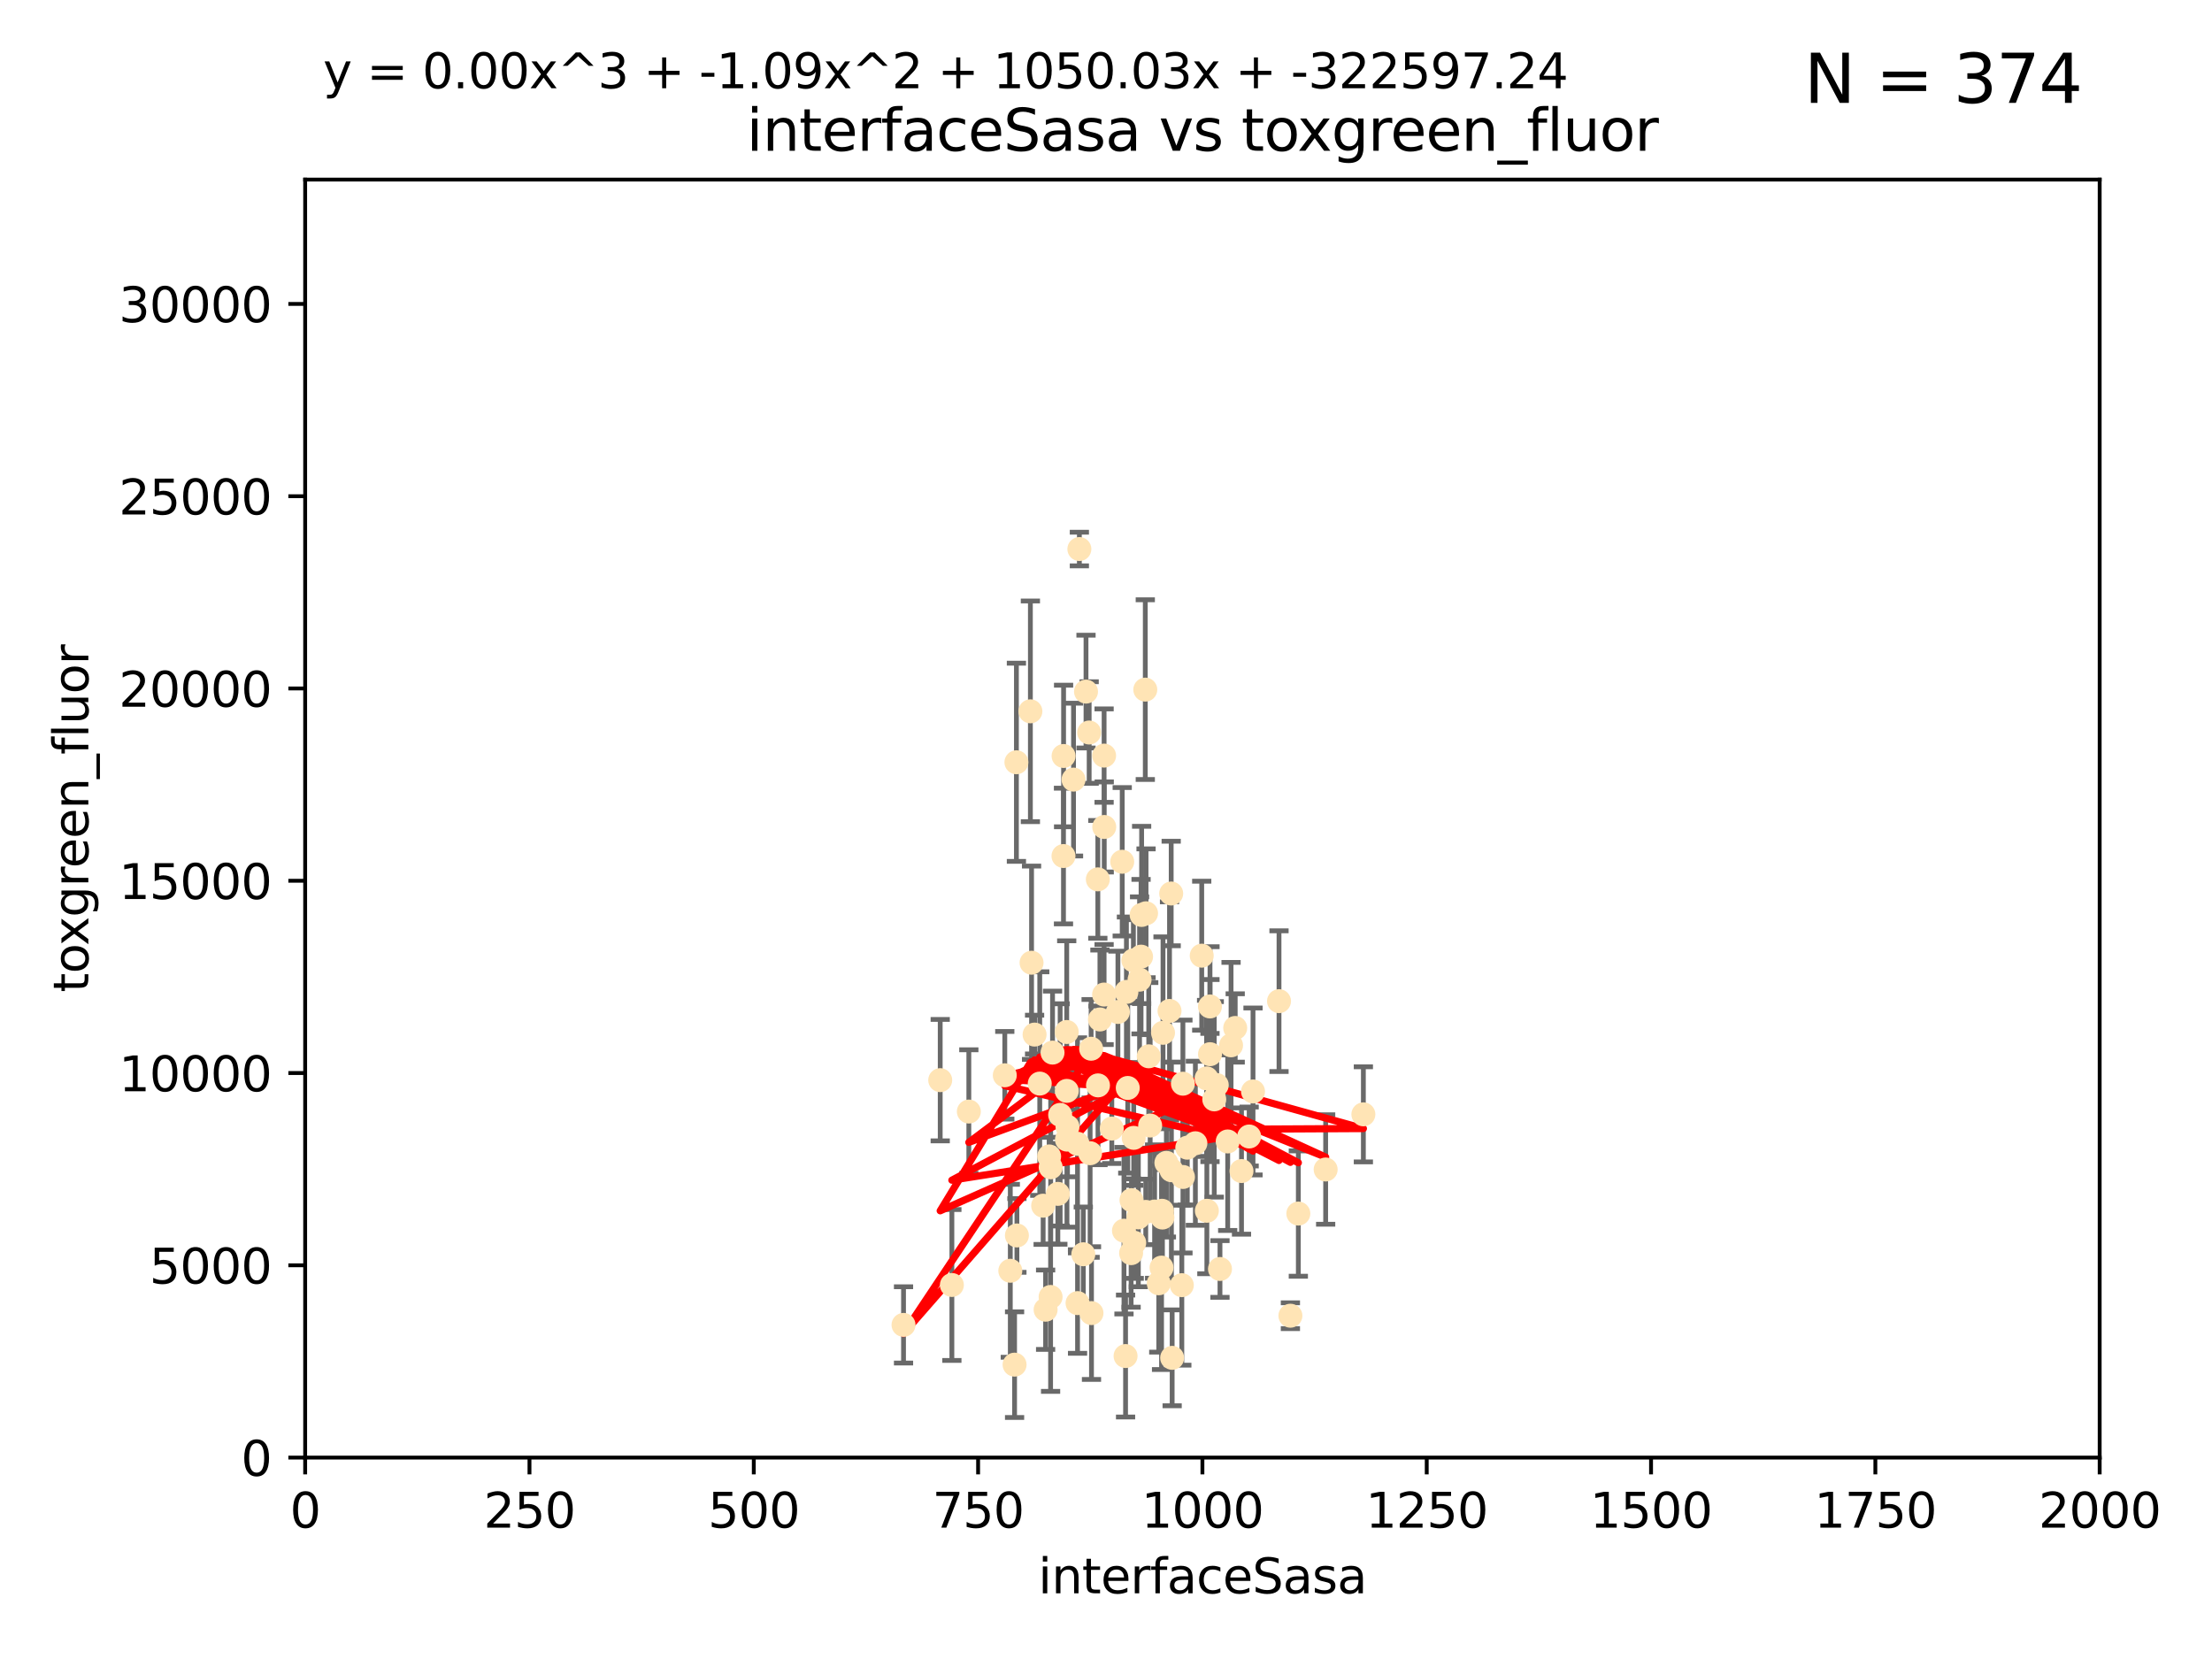 <?xml version="1.0" encoding="utf-8" standalone="no"?>
<!DOCTYPE svg PUBLIC "-//W3C//DTD SVG 1.1//EN"
  "http://www.w3.org/Graphics/SVG/1.1/DTD/svg11.dtd">
<svg xmlns:xlink="http://www.w3.org/1999/xlink" width="460.8pt" height="345.6pt" viewBox="0 0 460.8 345.6" xmlns="http://www.w3.org/2000/svg" version="1.1">
 <defs>
  <style type="text/css">*{stroke-linejoin: round; stroke-linecap: butt}</style>
 </defs>
 <g id="figure_1">
  <g id="patch_1">
   <path d="M 0 345.6 
L 460.8 345.6 
L 460.8 0 
L 0 0 
z
" style="fill: #ffffff"/>
  </g>
  <g id="axes_1">
   <g id="patch_2">
    <path d="M 63.571 303.64 
L 437.4 303.64 
L 437.4 37.411 
L 63.571 37.411 
z
" style="fill: #ffffff"/>
   </g>
   <g id="PathCollection_1">
    <defs>
     <path id="m479aded1a8" d="M 0 1.118 
C 0.297 1.118 0.581 1 0.791 0.791 
C 1 0.581 1.118 0.297 1.118 0 
C 1.118 -0.297 1 -0.581 0.791 -0.791 
C 0.581 -1 0.297 -1.118 0 -1.118 
C -0.297 -1.118 -0.581 -1 -0.791 -0.791 
C -1 -0.581 -1.118 -0.297 -1.118 0 
C -1.118 0.297 -1 0.581 -0.791 0.791 
C -0.581 1 -0.297 1.118 0 1.118 
z
" style="stroke: #ffe4b5"/>
    </defs>
    <g clip-path="url(#p693f74da4b)">
     <use xlink:href="#m479aded1a8" x="251.357" y="224.647" style="fill: #ffe4b5; stroke: #ffe4b5"/>
     <use xlink:href="#m479aded1a8" x="257.317" y="214.142" style="fill: #ffe4b5; stroke: #ffe4b5"/>
     <use xlink:href="#m479aded1a8" x="230.005" y="157.407" style="fill: #ffe4b5; stroke: #ffe4b5"/>
     <use xlink:href="#m479aded1a8" x="253.473" y="226.035" style="fill: #ffe4b5; stroke: #ffe4b5"/>
     <use xlink:href="#m479aded1a8" x="284.016" y="232.138" style="fill: #ffe4b5; stroke: #ffe4b5"/>
     <use xlink:href="#m479aded1a8" x="224.852" y="114.374" style="fill: #ffe4b5; stroke: #ffe4b5"/>
     <use xlink:href="#m479aded1a8" x="221.564" y="157.486" style="fill: #ffe4b5; stroke: #ffe4b5"/>
     <use xlink:href="#m479aded1a8" x="229.134" y="212.376" style="fill: #ffe4b5; stroke: #ffe4b5"/>
     <use xlink:href="#m479aded1a8" x="252.951" y="229.021" style="fill: #ffe4b5; stroke: #ffe4b5"/>
     <use xlink:href="#m479aded1a8" x="226.235" y="144.073" style="fill: #ffe4b5; stroke: #ffe4b5"/>
     <use xlink:href="#m479aded1a8" x="266.441" y="208.559" style="fill: #ffe4b5; stroke: #ffe4b5"/>
     <use xlink:href="#m479aded1a8" x="221.544" y="178.326" style="fill: #ffe4b5; stroke: #ffe4b5"/>
     <use xlink:href="#m479aded1a8" x="250.342" y="199.083" style="fill: #ffe4b5; stroke: #ffe4b5"/>
     <use xlink:href="#m479aded1a8" x="261.026" y="227.372" style="fill: #ffe4b5; stroke: #ffe4b5"/>
     <use xlink:href="#m479aded1a8" x="252.056" y="209.665" style="fill: #ffe4b5; stroke: #ffe4b5"/>
     <use xlink:href="#m479aded1a8" x="224.473" y="271.461" style="fill: #ffe4b5; stroke: #ffe4b5"/>
     <use xlink:href="#m479aded1a8" x="223.634" y="162.405" style="fill: #ffe4b5; stroke: #ffe4b5"/>
     <use xlink:href="#m479aded1a8" x="238.744" y="190.252" style="fill: #ffe4b5; stroke: #ffe4b5"/>
     <use xlink:href="#m479aded1a8" x="233.779" y="179.519" style="fill: #ffe4b5; stroke: #ffe4b5"/>
     <use xlink:href="#m479aded1a8" x="234.146" y="256.373" style="fill: #ffe4b5; stroke: #ffe4b5"/>
     <use xlink:href="#m479aded1a8" x="242.065" y="252.225" style="fill: #ffe4b5; stroke: #ffe4b5"/>
     <use xlink:href="#m479aded1a8" x="241.972" y="264.067" style="fill: #ffe4b5; stroke: #ffe4b5"/>
     <use xlink:href="#m479aded1a8" x="222.376" y="234.705" style="fill: #ffe4b5; stroke: #ffe4b5"/>
     <use xlink:href="#m479aded1a8" x="270.467" y="252.808" style="fill: #ffe4b5; stroke: #ffe4b5"/>
     <use xlink:href="#m479aded1a8" x="243.981" y="186.135" style="fill: #ffe4b5; stroke: #ffe4b5"/>
     <use xlink:href="#m479aded1a8" x="236.108" y="200.061" style="fill: #ffe4b5; stroke: #ffe4b5"/>
     <use xlink:href="#m479aded1a8" x="234.932" y="226.641" style="fill: #ffe4b5; stroke: #ffe4b5"/>
     <use xlink:href="#m479aded1a8" x="227.301" y="218.47" style="fill: #ffe4b5; stroke: #ffe4b5"/>
     <use xlink:href="#m479aded1a8" x="214.893" y="200.551" style="fill: #ffe4b5; stroke: #ffe4b5"/>
     <use xlink:href="#m479aded1a8" x="251.411" y="252.228" style="fill: #ffe4b5; stroke: #ffe4b5"/>
     <use xlink:href="#m479aded1a8" x="228.699" y="183.184" style="fill: #ffe4b5; stroke: #ffe4b5"/>
     <use xlink:href="#m479aded1a8" x="220.37" y="248.704" style="fill: #ffe4b5; stroke: #ffe4b5"/>
     <use xlink:href="#m479aded1a8" x="219.263" y="219.276" style="fill: #ffe4b5; stroke: #ffe4b5"/>
     <use xlink:href="#m479aded1a8" x="244.026" y="243.781" style="fill: #ffe4b5; stroke: #ffe4b5"/>
     <use xlink:href="#m479aded1a8" x="247.332" y="239.082" style="fill: #ffe4b5; stroke: #ffe4b5"/>
     <use xlink:href="#m479aded1a8" x="242.979" y="242.243" style="fill: #ffe4b5; stroke: #ffe4b5"/>
     <use xlink:href="#m479aded1a8" x="260.224" y="236.753" style="fill: #ffe4b5; stroke: #ffe4b5"/>
     <use xlink:href="#m479aded1a8" x="226.893" y="152.596" style="fill: #ffe4b5; stroke: #ffe4b5"/>
     <use xlink:href="#m479aded1a8" x="242.278" y="215.15" style="fill: #ffe4b5; stroke: #ffe4b5"/>
     <use xlink:href="#m479aded1a8" x="210.465" y="264.724" style="fill: #ffe4b5; stroke: #ffe4b5"/>
     <use xlink:href="#m479aded1a8" x="224.465" y="238.266" style="fill: #ffe4b5; stroke: #ffe4b5"/>
     <use xlink:href="#m479aded1a8" x="234.476" y="282.488" style="fill: #ffe4b5; stroke: #ffe4b5"/>
     <use xlink:href="#m479aded1a8" x="230.033" y="172.272" style="fill: #ffe4b5; stroke: #ffe4b5"/>
     <use xlink:href="#m479aded1a8" x="209.316" y="224.002" style="fill: #ffe4b5; stroke: #ffe4b5"/>
     <use xlink:href="#m479aded1a8" x="256.452" y="217.759" style="fill: #ffe4b5; stroke: #ffe4b5"/>
     <use xlink:href="#m479aded1a8" x="243.633" y="210.594" style="fill: #ffe4b5; stroke: #ffe4b5"/>
     <use xlink:href="#m479aded1a8" x="218.858" y="270.179" style="fill: #ffe4b5; stroke: #ffe4b5"/>
     <use xlink:href="#m479aded1a8" x="218.877" y="243.169" style="fill: #ffe4b5; stroke: #ffe4b5"/>
     <use xlink:href="#m479aded1a8" x="258.628" y="243.949" style="fill: #ffe4b5; stroke: #ffe4b5"/>
     <use xlink:href="#m479aded1a8" x="230.005" y="207.182" style="fill: #ffe4b5; stroke: #ffe4b5"/>
     <use xlink:href="#m479aded1a8" x="231.609" y="235.101" style="fill: #ffe4b5; stroke: #ffe4b5"/>
     <use xlink:href="#m479aded1a8" x="216.6" y="225.731" style="fill: #ffe4b5; stroke: #ffe4b5"/>
     <use xlink:href="#m479aded1a8" x="238.682" y="252.459" style="fill: #ffe4b5; stroke: #ffe4b5"/>
     <use xlink:href="#m479aded1a8" x="198.294" y="267.687" style="fill: #ffe4b5; stroke: #ffe4b5"/>
     <use xlink:href="#m479aded1a8" x="255.751" y="237.786" style="fill: #ffe4b5; stroke: #ffe4b5"/>
     <use xlink:href="#m479aded1a8" x="222.232" y="227.251" style="fill: #ffe4b5; stroke: #ffe4b5"/>
     <use xlink:href="#m479aded1a8" x="246.422" y="225.755" style="fill: #ffe4b5; stroke: #ffe4b5"/>
     <use xlink:href="#m479aded1a8" x="235.632" y="261.055" style="fill: #ffe4b5; stroke: #ffe4b5"/>
     <use xlink:href="#m479aded1a8" x="252.065" y="219.606" style="fill: #ffe4b5; stroke: #ffe4b5"/>
     <use xlink:href="#m479aded1a8" x="217.82" y="272.838" style="fill: #ffe4b5; stroke: #ffe4b5"/>
     <use xlink:href="#m479aded1a8" x="237.822" y="190.6" style="fill: #ffe4b5; stroke: #ffe4b5"/>
     <use xlink:href="#m479aded1a8" x="220.848" y="232.253" style="fill: #ffe4b5; stroke: #ffe4b5"/>
     <use xlink:href="#m479aded1a8" x="276.158" y="243.629" style="fill: #ffe4b5; stroke: #ffe4b5"/>
     <use xlink:href="#m479aded1a8" x="234.656" y="206.627" style="fill: #ffe4b5; stroke: #ffe4b5"/>
     <use xlink:href="#m479aded1a8" x="244.181" y="282.862" style="fill: #ffe4b5; stroke: #ffe4b5"/>
     <use xlink:href="#m479aded1a8" x="254.144" y="264.352" style="fill: #ffe4b5; stroke: #ffe4b5"/>
     <use xlink:href="#m479aded1a8" x="214.649" y="148.181" style="fill: #ffe4b5; stroke: #ffe4b5"/>
     <use xlink:href="#m479aded1a8" x="195.864" y="225.013" style="fill: #ffe4b5; stroke: #ffe4b5"/>
     <use xlink:href="#m479aded1a8" x="246.196" y="267.724" style="fill: #ffe4b5; stroke: #ffe4b5"/>
     <use xlink:href="#m479aded1a8" x="241.39" y="267.331" style="fill: #ffe4b5; stroke: #ffe4b5"/>
     <use xlink:href="#m479aded1a8" x="249.02" y="238.16" style="fill: #ffe4b5; stroke: #ffe4b5"/>
     <use xlink:href="#m479aded1a8" x="236.28" y="258.889" style="fill: #ffe4b5; stroke: #ffe4b5"/>
     <use xlink:href="#m479aded1a8" x="215.523" y="215.522" style="fill: #ffe4b5; stroke: #ffe4b5"/>
     <use xlink:href="#m479aded1a8" x="237.136" y="253.604" style="fill: #ffe4b5; stroke: #ffe4b5"/>
     <use xlink:href="#m479aded1a8" x="239.303" y="220.048" style="fill: #ffe4b5; stroke: #ffe4b5"/>
     <use xlink:href="#m479aded1a8" x="225.673" y="261.286" style="fill: #ffe4b5; stroke: #ffe4b5"/>
     <use xlink:href="#m479aded1a8" x="222.217" y="214.982" style="fill: #ffe4b5; stroke: #ffe4b5"/>
     <use xlink:href="#m479aded1a8" x="228.733" y="226.106" style="fill: #ffe4b5; stroke: #ffe4b5"/>
     <use xlink:href="#m479aded1a8" x="211.839" y="257.367" style="fill: #ffe4b5; stroke: #ffe4b5"/>
     <use xlink:href="#m479aded1a8" x="240.525" y="252.382" style="fill: #ffe4b5; stroke: #ffe4b5"/>
     <use xlink:href="#m479aded1a8" x="232.884" y="210.811" style="fill: #ffe4b5; stroke: #ffe4b5"/>
     <use xlink:href="#m479aded1a8" x="211.738" y="158.794" style="fill: #ffe4b5; stroke: #ffe4b5"/>
     <use xlink:href="#m479aded1a8" x="242.155" y="253.638" style="fill: #ffe4b5; stroke: #ffe4b5"/>
     <use xlink:href="#m479aded1a8" x="237.704" y="199.286" style="fill: #ffe4b5; stroke: #ffe4b5"/>
     <use xlink:href="#m479aded1a8" x="218.555" y="240.904" style="fill: #ffe4b5; stroke: #ffe4b5"/>
     <use xlink:href="#m479aded1a8" x="217.308" y="251.165" style="fill: #ffe4b5; stroke: #ffe4b5"/>
     <use xlink:href="#m479aded1a8" x="236.172" y="237.036" style="fill: #ffe4b5; stroke: #ffe4b5"/>
     <use xlink:href="#m479aded1a8" x="188.221" y="276" style="fill: #ffe4b5; stroke: #ffe4b5"/>
     <use xlink:href="#m479aded1a8" x="227.377" y="273.541" style="fill: #ffe4b5; stroke: #ffe4b5"/>
     <use xlink:href="#m479aded1a8" x="235.708" y="250.007" style="fill: #ffe4b5; stroke: #ffe4b5"/>
     <use xlink:href="#m479aded1a8" x="227.093" y="240.236" style="fill: #ffe4b5; stroke: #ffe4b5"/>
     <use xlink:href="#m479aded1a8" x="201.826" y="231.557" style="fill: #ffe4b5; stroke: #ffe4b5"/>
     <use xlink:href="#m479aded1a8" x="238.585" y="143.661" style="fill: #ffe4b5; stroke: #ffe4b5"/>
     <use xlink:href="#m479aded1a8" x="237.392" y="204.085" style="fill: #ffe4b5; stroke: #ffe4b5"/>
     <use xlink:href="#m479aded1a8" x="268.814" y="274.088" style="fill: #ffe4b5; stroke: #ffe4b5"/>
     <use xlink:href="#m479aded1a8" x="246.431" y="245.186" style="fill: #ffe4b5; stroke: #ffe4b5"/>
     <use xlink:href="#m479aded1a8" x="239.6" y="234.47" style="fill: #ffe4b5; stroke: #ffe4b5"/>
     <use xlink:href="#m479aded1a8" x="222.265" y="237.399" style="fill: #ffe4b5; stroke: #ffe4b5"/>
     <use xlink:href="#m479aded1a8" x="211.355" y="284.28" style="fill: #ffe4b5; stroke: #ffe4b5"/>
    </g>
   </g>
   <g id="matplotlib.axis_1">
    <g id="xtick_1">
     <g id="line2d_1">
      <defs>
       <path id="m32708491ce" d="M 0 0 
L 0 3.5 
" style="stroke: #000000; stroke-width: 0.8"/>
      </defs>
      <g>
       <use xlink:href="#m32708491ce" x="63.571" y="303.64" style="stroke: #000000; stroke-width: 0.8"/>
      </g>
     </g>
     <g id="text_1">
      <!-- 0 -->
      <g transform="translate(60.39 318.238)scale(0.1 -0.1)">
       <defs>
        <path id="DejaVuSans-30" d="M 2034 4250 
Q 1547 4250 1301 3770 
Q 1056 3291 1056 2328 
Q 1056 1369 1301 889 
Q 1547 409 2034 409 
Q 2525 409 2770 889 
Q 3016 1369 3016 2328 
Q 3016 3291 2770 3770 
Q 2525 4250 2034 4250 
z
M 2034 4750 
Q 2819 4750 3233 4129 
Q 3647 3509 3647 2328 
Q 3647 1150 3233 529 
Q 2819 -91 2034 -91 
Q 1250 -91 836 529 
Q 422 1150 422 2328 
Q 422 3509 836 4129 
Q 1250 4750 2034 4750 
z
" transform="scale(0.016)"/>
       </defs>
       <use xlink:href="#DejaVuSans-30"/>
      </g>
     </g>
    </g>
    <g id="xtick_2">
     <g id="line2d_2">
      <g>
       <use xlink:href="#m32708491ce" x="110.3" y="303.64" style="stroke: #000000; stroke-width: 0.8"/>
      </g>
     </g>
     <g id="text_2">
      <!-- 250 -->
      <g transform="translate(100.756 318.238)scale(0.1 -0.1)">
       <defs>
        <path id="DejaVuSans-32" d="M 1228 531 
L 3431 531 
L 3431 0 
L 469 0 
L 469 531 
Q 828 903 1448 1529 
Q 2069 2156 2228 2338 
Q 2531 2678 2651 2914 
Q 2772 3150 2772 3378 
Q 2772 3750 2511 3984 
Q 2250 4219 1831 4219 
Q 1534 4219 1204 4116 
Q 875 4013 500 3803 
L 500 4441 
Q 881 4594 1212 4672 
Q 1544 4750 1819 4750 
Q 2544 4750 2975 4387 
Q 3406 4025 3406 3419 
Q 3406 3131 3298 2873 
Q 3191 2616 2906 2266 
Q 2828 2175 2409 1742 
Q 1991 1309 1228 531 
z
" transform="scale(0.016)"/>
        <path id="DejaVuSans-35" d="M 691 4666 
L 3169 4666 
L 3169 4134 
L 1269 4134 
L 1269 2991 
Q 1406 3038 1543 3061 
Q 1681 3084 1819 3084 
Q 2600 3084 3056 2656 
Q 3513 2228 3513 1497 
Q 3513 744 3044 326 
Q 2575 -91 1722 -91 
Q 1428 -91 1123 -41 
Q 819 9 494 109 
L 494 744 
Q 775 591 1075 516 
Q 1375 441 1709 441 
Q 2250 441 2565 725 
Q 2881 1009 2881 1497 
Q 2881 1984 2565 2268 
Q 2250 2553 1709 2553 
Q 1456 2553 1204 2497 
Q 953 2441 691 2322 
L 691 4666 
z
" transform="scale(0.016)"/>
       </defs>
       <use xlink:href="#DejaVuSans-32"/>
       <use xlink:href="#DejaVuSans-35" x="63.623"/>
       <use xlink:href="#DejaVuSans-30" x="127.246"/>
      </g>
     </g>
    </g>
    <g id="xtick_3">
     <g id="line2d_3">
      <g>
       <use xlink:href="#m32708491ce" x="157.028" y="303.64" style="stroke: #000000; stroke-width: 0.8"/>
      </g>
     </g>
     <g id="text_3">
      <!-- 500 -->
      <g transform="translate(147.485 318.238)scale(0.1 -0.1)">
       <use xlink:href="#DejaVuSans-35"/>
       <use xlink:href="#DejaVuSans-30" x="63.623"/>
       <use xlink:href="#DejaVuSans-30" x="127.246"/>
      </g>
     </g>
    </g>
    <g id="xtick_4">
     <g id="line2d_4">
      <g>
       <use xlink:href="#m32708491ce" x="203.757" y="303.64" style="stroke: #000000; stroke-width: 0.8"/>
      </g>
     </g>
     <g id="text_4">
      <!-- 750 -->
      <g transform="translate(194.213 318.238)scale(0.1 -0.1)">
       <defs>
        <path id="DejaVuSans-37" d="M 525 4666 
L 3525 4666 
L 3525 4397 
L 1831 0 
L 1172 0 
L 2766 4134 
L 525 4134 
L 525 4666 
z
" transform="scale(0.016)"/>
       </defs>
       <use xlink:href="#DejaVuSans-37"/>
       <use xlink:href="#DejaVuSans-35" x="63.623"/>
       <use xlink:href="#DejaVuSans-30" x="127.246"/>
      </g>
     </g>
    </g>
    <g id="xtick_5">
     <g id="line2d_5">
      <g>
       <use xlink:href="#m32708491ce" x="250.486" y="303.64" style="stroke: #000000; stroke-width: 0.8"/>
      </g>
     </g>
     <g id="text_5">
      <!-- 1000 -->
      <g transform="translate(237.761 318.238)scale(0.1 -0.1)">
       <defs>
        <path id="DejaVuSans-31" d="M 794 531 
L 1825 531 
L 1825 4091 
L 703 3866 
L 703 4441 
L 1819 4666 
L 2450 4666 
L 2450 531 
L 3481 531 
L 3481 0 
L 794 0 
L 794 531 
z
" transform="scale(0.016)"/>
       </defs>
       <use xlink:href="#DejaVuSans-31"/>
       <use xlink:href="#DejaVuSans-30" x="63.623"/>
       <use xlink:href="#DejaVuSans-30" x="127.246"/>
       <use xlink:href="#DejaVuSans-30" x="190.869"/>
      </g>
     </g>
    </g>
    <g id="xtick_6">
     <g id="line2d_6">
      <g>
       <use xlink:href="#m32708491ce" x="297.214" y="303.64" style="stroke: #000000; stroke-width: 0.8"/>
      </g>
     </g>
     <g id="text_6">
      <!-- 1250 -->
      <g transform="translate(284.489 318.238)scale(0.1 -0.1)">
       <use xlink:href="#DejaVuSans-31"/>
       <use xlink:href="#DejaVuSans-32" x="63.623"/>
       <use xlink:href="#DejaVuSans-35" x="127.246"/>
       <use xlink:href="#DejaVuSans-30" x="190.869"/>
      </g>
     </g>
    </g>
    <g id="xtick_7">
     <g id="line2d_7">
      <g>
       <use xlink:href="#m32708491ce" x="343.943" y="303.64" style="stroke: #000000; stroke-width: 0.8"/>
      </g>
     </g>
     <g id="text_7">
      <!-- 1500 -->
      <g transform="translate(331.218 318.238)scale(0.1 -0.1)">
       <use xlink:href="#DejaVuSans-31"/>
       <use xlink:href="#DejaVuSans-35" x="63.623"/>
       <use xlink:href="#DejaVuSans-30" x="127.246"/>
       <use xlink:href="#DejaVuSans-30" x="190.869"/>
      </g>
     </g>
    </g>
    <g id="xtick_8">
     <g id="line2d_8">
      <g>
       <use xlink:href="#m32708491ce" x="390.671" y="303.64" style="stroke: #000000; stroke-width: 0.8"/>
      </g>
     </g>
     <g id="text_8">
      <!-- 1750 -->
      <g transform="translate(377.946 318.238)scale(0.1 -0.1)">
       <use xlink:href="#DejaVuSans-31"/>
       <use xlink:href="#DejaVuSans-37" x="63.623"/>
       <use xlink:href="#DejaVuSans-35" x="127.246"/>
       <use xlink:href="#DejaVuSans-30" x="190.869"/>
      </g>
     </g>
    </g>
    <g id="xtick_9">
     <g id="line2d_9">
      <g>
       <use xlink:href="#m32708491ce" x="437.4" y="303.64" style="stroke: #000000; stroke-width: 0.8"/>
      </g>
     </g>
     <g id="text_9">
      <!-- 2000 -->
      <g transform="translate(424.675 318.238)scale(0.1 -0.1)">
       <use xlink:href="#DejaVuSans-32"/>
       <use xlink:href="#DejaVuSans-30" x="63.623"/>
       <use xlink:href="#DejaVuSans-30" x="127.246"/>
       <use xlink:href="#DejaVuSans-30" x="190.869"/>
      </g>
     </g>
    </g>
    <g id="text_10">
     <!-- interfaceSasa -->
     <g transform="translate(216.279 331.917)scale(0.1 -0.1)">
      <defs>
       <path id="DejaVuSans-69" d="M 603 3500 
L 1178 3500 
L 1178 0 
L 603 0 
L 603 3500 
z
M 603 4863 
L 1178 4863 
L 1178 4134 
L 603 4134 
L 603 4863 
z
" transform="scale(0.016)"/>
       <path id="DejaVuSans-6e" d="M 3513 2113 
L 3513 0 
L 2938 0 
L 2938 2094 
Q 2938 2591 2744 2837 
Q 2550 3084 2163 3084 
Q 1697 3084 1428 2787 
Q 1159 2491 1159 1978 
L 1159 0 
L 581 0 
L 581 3500 
L 1159 3500 
L 1159 2956 
Q 1366 3272 1645 3428 
Q 1925 3584 2291 3584 
Q 2894 3584 3203 3211 
Q 3513 2838 3513 2113 
z
" transform="scale(0.016)"/>
       <path id="DejaVuSans-74" d="M 1172 4494 
L 1172 3500 
L 2356 3500 
L 2356 3053 
L 1172 3053 
L 1172 1153 
Q 1172 725 1289 603 
Q 1406 481 1766 481 
L 2356 481 
L 2356 0 
L 1766 0 
Q 1100 0 847 248 
Q 594 497 594 1153 
L 594 3053 
L 172 3053 
L 172 3500 
L 594 3500 
L 594 4494 
L 1172 4494 
z
" transform="scale(0.016)"/>
       <path id="DejaVuSans-65" d="M 3597 1894 
L 3597 1613 
L 953 1613 
Q 991 1019 1311 708 
Q 1631 397 2203 397 
Q 2534 397 2845 478 
Q 3156 559 3463 722 
L 3463 178 
Q 3153 47 2828 -22 
Q 2503 -91 2169 -91 
Q 1331 -91 842 396 
Q 353 884 353 1716 
Q 353 2575 817 3079 
Q 1281 3584 2069 3584 
Q 2775 3584 3186 3129 
Q 3597 2675 3597 1894 
z
M 3022 2063 
Q 3016 2534 2758 2815 
Q 2500 3097 2075 3097 
Q 1594 3097 1305 2825 
Q 1016 2553 972 2059 
L 3022 2063 
z
" transform="scale(0.016)"/>
       <path id="DejaVuSans-72" d="M 2631 2963 
Q 2534 3019 2420 3045 
Q 2306 3072 2169 3072 
Q 1681 3072 1420 2755 
Q 1159 2438 1159 1844 
L 1159 0 
L 581 0 
L 581 3500 
L 1159 3500 
L 1159 2956 
Q 1341 3275 1631 3429 
Q 1922 3584 2338 3584 
Q 2397 3584 2469 3576 
Q 2541 3569 2628 3553 
L 2631 2963 
z
" transform="scale(0.016)"/>
       <path id="DejaVuSans-66" d="M 2375 4863 
L 2375 4384 
L 1825 4384 
Q 1516 4384 1395 4259 
Q 1275 4134 1275 3809 
L 1275 3500 
L 2222 3500 
L 2222 3053 
L 1275 3053 
L 1275 0 
L 697 0 
L 697 3053 
L 147 3053 
L 147 3500 
L 697 3500 
L 697 3744 
Q 697 4328 969 4595 
Q 1241 4863 1831 4863 
L 2375 4863 
z
" transform="scale(0.016)"/>
       <path id="DejaVuSans-61" d="M 2194 1759 
Q 1497 1759 1228 1600 
Q 959 1441 959 1056 
Q 959 750 1161 570 
Q 1363 391 1709 391 
Q 2188 391 2477 730 
Q 2766 1069 2766 1631 
L 2766 1759 
L 2194 1759 
z
M 3341 1997 
L 3341 0 
L 2766 0 
L 2766 531 
Q 2569 213 2275 61 
Q 1981 -91 1556 -91 
Q 1019 -91 701 211 
Q 384 513 384 1019 
Q 384 1609 779 1909 
Q 1175 2209 1959 2209 
L 2766 2209 
L 2766 2266 
Q 2766 2663 2505 2880 
Q 2244 3097 1772 3097 
Q 1472 3097 1187 3025 
Q 903 2953 641 2809 
L 641 3341 
Q 956 3463 1253 3523 
Q 1550 3584 1831 3584 
Q 2591 3584 2966 3190 
Q 3341 2797 3341 1997 
z
" transform="scale(0.016)"/>
       <path id="DejaVuSans-63" d="M 3122 3366 
L 3122 2828 
Q 2878 2963 2633 3030 
Q 2388 3097 2138 3097 
Q 1578 3097 1268 2742 
Q 959 2388 959 1747 
Q 959 1106 1268 751 
Q 1578 397 2138 397 
Q 2388 397 2633 464 
Q 2878 531 3122 666 
L 3122 134 
Q 2881 22 2623 -34 
Q 2366 -91 2075 -91 
Q 1284 -91 818 406 
Q 353 903 353 1747 
Q 353 2603 823 3093 
Q 1294 3584 2113 3584 
Q 2378 3584 2631 3529 
Q 2884 3475 3122 3366 
z
" transform="scale(0.016)"/>
       <path id="DejaVuSans-53" d="M 3425 4513 
L 3425 3897 
Q 3066 4069 2747 4153 
Q 2428 4238 2131 4238 
Q 1616 4238 1336 4038 
Q 1056 3838 1056 3469 
Q 1056 3159 1242 3001 
Q 1428 2844 1947 2747 
L 2328 2669 
Q 3034 2534 3370 2195 
Q 3706 1856 3706 1288 
Q 3706 609 3251 259 
Q 2797 -91 1919 -91 
Q 1588 -91 1214 -16 
Q 841 59 441 206 
L 441 856 
Q 825 641 1194 531 
Q 1563 422 1919 422 
Q 2459 422 2753 634 
Q 3047 847 3047 1241 
Q 3047 1584 2836 1778 
Q 2625 1972 2144 2069 
L 1759 2144 
Q 1053 2284 737 2584 
Q 422 2884 422 3419 
Q 422 4038 858 4394 
Q 1294 4750 2059 4750 
Q 2388 4750 2728 4690 
Q 3069 4631 3425 4513 
z
" transform="scale(0.016)"/>
       <path id="DejaVuSans-73" d="M 2834 3397 
L 2834 2853 
Q 2591 2978 2328 3040 
Q 2066 3103 1784 3103 
Q 1356 3103 1142 2972 
Q 928 2841 928 2578 
Q 928 2378 1081 2264 
Q 1234 2150 1697 2047 
L 1894 2003 
Q 2506 1872 2764 1633 
Q 3022 1394 3022 966 
Q 3022 478 2636 193 
Q 2250 -91 1575 -91 
Q 1294 -91 989 -36 
Q 684 19 347 128 
L 347 722 
Q 666 556 975 473 
Q 1284 391 1588 391 
Q 1994 391 2212 530 
Q 2431 669 2431 922 
Q 2431 1156 2273 1281 
Q 2116 1406 1581 1522 
L 1381 1569 
Q 847 1681 609 1914 
Q 372 2147 372 2553 
Q 372 3047 722 3315 
Q 1072 3584 1716 3584 
Q 2034 3584 2315 3537 
Q 2597 3491 2834 3397 
z
" transform="scale(0.016)"/>
      </defs>
      <use xlink:href="#DejaVuSans-69"/>
      <use xlink:href="#DejaVuSans-6e" x="27.783"/>
      <use xlink:href="#DejaVuSans-74" x="91.162"/>
      <use xlink:href="#DejaVuSans-65" x="130.371"/>
      <use xlink:href="#DejaVuSans-72" x="191.895"/>
      <use xlink:href="#DejaVuSans-66" x="233.008"/>
      <use xlink:href="#DejaVuSans-61" x="268.213"/>
      <use xlink:href="#DejaVuSans-63" x="329.492"/>
      <use xlink:href="#DejaVuSans-65" x="384.473"/>
      <use xlink:href="#DejaVuSans-53" x="445.996"/>
      <use xlink:href="#DejaVuSans-61" x="509.473"/>
      <use xlink:href="#DejaVuSans-73" x="570.752"/>
      <use xlink:href="#DejaVuSans-61" x="622.852"/>
     </g>
    </g>
   </g>
   <g id="matplotlib.axis_2">
    <g id="ytick_1">
     <g id="line2d_10">
      <defs>
       <path id="mefa30fa6ee" d="M 0 0 
L -3.5 0 
" style="stroke: #000000; stroke-width: 0.8"/>
      </defs>
      <g>
       <use xlink:href="#mefa30fa6ee" x="63.571" y="303.64" style="stroke: #000000; stroke-width: 0.8"/>
      </g>
     </g>
     <g id="text_11">
      <!-- 0 -->
      <g transform="translate(50.209 307.439)scale(0.1 -0.1)">
       <use xlink:href="#DejaVuSans-30"/>
      </g>
     </g>
    </g>
    <g id="ytick_2">
     <g id="line2d_11">
      <g>
       <use xlink:href="#mefa30fa6ee" x="63.571" y="263.586" style="stroke: #000000; stroke-width: 0.8"/>
      </g>
     </g>
     <g id="text_12">
      <!-- 5000 -->
      <g transform="translate(31.121 267.385)scale(0.1 -0.1)">
       <use xlink:href="#DejaVuSans-35"/>
       <use xlink:href="#DejaVuSans-30" x="63.623"/>
       <use xlink:href="#DejaVuSans-30" x="127.246"/>
       <use xlink:href="#DejaVuSans-30" x="190.869"/>
      </g>
     </g>
    </g>
    <g id="ytick_3">
     <g id="line2d_12">
      <g>
       <use xlink:href="#mefa30fa6ee" x="63.571" y="223.532" style="stroke: #000000; stroke-width: 0.8"/>
      </g>
     </g>
     <g id="text_13">
      <!-- 10000 -->
      <g transform="translate(24.759 227.331)scale(0.1 -0.1)">
       <use xlink:href="#DejaVuSans-31"/>
       <use xlink:href="#DejaVuSans-30" x="63.623"/>
       <use xlink:href="#DejaVuSans-30" x="127.246"/>
       <use xlink:href="#DejaVuSans-30" x="190.869"/>
       <use xlink:href="#DejaVuSans-30" x="254.492"/>
      </g>
     </g>
    </g>
    <g id="ytick_4">
     <g id="line2d_13">
      <g>
       <use xlink:href="#mefa30fa6ee" x="63.571" y="183.478" style="stroke: #000000; stroke-width: 0.8"/>
      </g>
     </g>
     <g id="text_14">
      <!-- 15000 -->
      <g transform="translate(24.759 187.278)scale(0.1 -0.1)">
       <use xlink:href="#DejaVuSans-31"/>
       <use xlink:href="#DejaVuSans-35" x="63.623"/>
       <use xlink:href="#DejaVuSans-30" x="127.246"/>
       <use xlink:href="#DejaVuSans-30" x="190.869"/>
       <use xlink:href="#DejaVuSans-30" x="254.492"/>
      </g>
     </g>
    </g>
    <g id="ytick_5">
     <g id="line2d_14">
      <g>
       <use xlink:href="#mefa30fa6ee" x="63.571" y="143.424" style="stroke: #000000; stroke-width: 0.8"/>
      </g>
     </g>
     <g id="text_15">
      <!-- 20000 -->
      <g transform="translate(24.759 147.224)scale(0.1 -0.1)">
       <use xlink:href="#DejaVuSans-32"/>
       <use xlink:href="#DejaVuSans-30" x="63.623"/>
       <use xlink:href="#DejaVuSans-30" x="127.246"/>
       <use xlink:href="#DejaVuSans-30" x="190.869"/>
       <use xlink:href="#DejaVuSans-30" x="254.492"/>
      </g>
     </g>
    </g>
    <g id="ytick_6">
     <g id="line2d_15">
      <g>
       <use xlink:href="#mefa30fa6ee" x="63.571" y="103.371" style="stroke: #000000; stroke-width: 0.8"/>
      </g>
     </g>
     <g id="text_16">
      <!-- 25000 -->
      <g transform="translate(24.759 107.17)scale(0.1 -0.1)">
       <use xlink:href="#DejaVuSans-32"/>
       <use xlink:href="#DejaVuSans-35" x="63.623"/>
       <use xlink:href="#DejaVuSans-30" x="127.246"/>
       <use xlink:href="#DejaVuSans-30" x="190.869"/>
       <use xlink:href="#DejaVuSans-30" x="254.492"/>
      </g>
     </g>
    </g>
    <g id="ytick_7">
     <g id="line2d_16">
      <g>
       <use xlink:href="#mefa30fa6ee" x="63.571" y="63.317" style="stroke: #000000; stroke-width: 0.8"/>
      </g>
     </g>
     <g id="text_17">
      <!-- 30000 -->
      <g transform="translate(24.759 67.116)scale(0.1 -0.1)">
       <defs>
        <path id="DejaVuSans-33" d="M 2597 2516 
Q 3050 2419 3304 2112 
Q 3559 1806 3559 1356 
Q 3559 666 3084 287 
Q 2609 -91 1734 -91 
Q 1441 -91 1130 -33 
Q 819 25 488 141 
L 488 750 
Q 750 597 1062 519 
Q 1375 441 1716 441 
Q 2309 441 2620 675 
Q 2931 909 2931 1356 
Q 2931 1769 2642 2001 
Q 2353 2234 1838 2234 
L 1294 2234 
L 1294 2753 
L 1863 2753 
Q 2328 2753 2575 2939 
Q 2822 3125 2822 3475 
Q 2822 3834 2567 4026 
Q 2313 4219 1838 4219 
Q 1578 4219 1281 4162 
Q 984 4106 628 3988 
L 628 4550 
Q 988 4650 1302 4700 
Q 1616 4750 1894 4750 
Q 2613 4750 3031 4423 
Q 3450 4097 3450 3541 
Q 3450 3153 3228 2886 
Q 3006 2619 2597 2516 
z
" transform="scale(0.016)"/>
       </defs>
       <use xlink:href="#DejaVuSans-33"/>
       <use xlink:href="#DejaVuSans-30" x="63.623"/>
       <use xlink:href="#DejaVuSans-30" x="127.246"/>
       <use xlink:href="#DejaVuSans-30" x="190.869"/>
       <use xlink:href="#DejaVuSans-30" x="254.492"/>
      </g>
     </g>
    </g>
    <g id="text_18">
     <!-- toxgreen_fluor -->
     <g transform="translate(18.401 206.72)rotate(-90)scale(0.1 -0.1)">
      <defs>
       <path id="DejaVuSans-6f" d="M 1959 3097 
Q 1497 3097 1228 2736 
Q 959 2375 959 1747 
Q 959 1119 1226 758 
Q 1494 397 1959 397 
Q 2419 397 2687 759 
Q 2956 1122 2956 1747 
Q 2956 2369 2687 2733 
Q 2419 3097 1959 3097 
z
M 1959 3584 
Q 2709 3584 3137 3096 
Q 3566 2609 3566 1747 
Q 3566 888 3137 398 
Q 2709 -91 1959 -91 
Q 1206 -91 779 398 
Q 353 888 353 1747 
Q 353 2609 779 3096 
Q 1206 3584 1959 3584 
z
" transform="scale(0.016)"/>
       <path id="DejaVuSans-78" d="M 3513 3500 
L 2247 1797 
L 3578 0 
L 2900 0 
L 1881 1375 
L 863 0 
L 184 0 
L 1544 1831 
L 300 3500 
L 978 3500 
L 1906 2253 
L 2834 3500 
L 3513 3500 
z
" transform="scale(0.016)"/>
       <path id="DejaVuSans-67" d="M 2906 1791 
Q 2906 2416 2648 2759 
Q 2391 3103 1925 3103 
Q 1463 3103 1205 2759 
Q 947 2416 947 1791 
Q 947 1169 1205 825 
Q 1463 481 1925 481 
Q 2391 481 2648 825 
Q 2906 1169 2906 1791 
z
M 3481 434 
Q 3481 -459 3084 -895 
Q 2688 -1331 1869 -1331 
Q 1566 -1331 1297 -1286 
Q 1028 -1241 775 -1147 
L 775 -588 
Q 1028 -725 1275 -790 
Q 1522 -856 1778 -856 
Q 2344 -856 2625 -561 
Q 2906 -266 2906 331 
L 2906 616 
Q 2728 306 2450 153 
Q 2172 0 1784 0 
Q 1141 0 747 490 
Q 353 981 353 1791 
Q 353 2603 747 3093 
Q 1141 3584 1784 3584 
Q 2172 3584 2450 3431 
Q 2728 3278 2906 2969 
L 2906 3500 
L 3481 3500 
L 3481 434 
z
" transform="scale(0.016)"/>
       <path id="DejaVuSans-5f" d="M 3263 -1063 
L 3263 -1509 
L -63 -1509 
L -63 -1063 
L 3263 -1063 
z
" transform="scale(0.016)"/>
       <path id="DejaVuSans-6c" d="M 603 4863 
L 1178 4863 
L 1178 0 
L 603 0 
L 603 4863 
z
" transform="scale(0.016)"/>
       <path id="DejaVuSans-75" d="M 544 1381 
L 544 3500 
L 1119 3500 
L 1119 1403 
Q 1119 906 1312 657 
Q 1506 409 1894 409 
Q 2359 409 2629 706 
Q 2900 1003 2900 1516 
L 2900 3500 
L 3475 3500 
L 3475 0 
L 2900 0 
L 2900 538 
Q 2691 219 2414 64 
Q 2138 -91 1772 -91 
Q 1169 -91 856 284 
Q 544 659 544 1381 
z
M 1991 3584 
L 1991 3584 
z
" transform="scale(0.016)"/>
      </defs>
      <use xlink:href="#DejaVuSans-74"/>
      <use xlink:href="#DejaVuSans-6f" x="39.209"/>
      <use xlink:href="#DejaVuSans-78" x="97.266"/>
      <use xlink:href="#DejaVuSans-67" x="156.445"/>
      <use xlink:href="#DejaVuSans-72" x="219.922"/>
      <use xlink:href="#DejaVuSans-65" x="258.785"/>
      <use xlink:href="#DejaVuSans-65" x="320.309"/>
      <use xlink:href="#DejaVuSans-6e" x="381.832"/>
      <use xlink:href="#DejaVuSans-5f" x="445.211"/>
      <use xlink:href="#DejaVuSans-66" x="495.211"/>
      <use xlink:href="#DejaVuSans-6c" x="530.416"/>
      <use xlink:href="#DejaVuSans-75" x="558.199"/>
      <use xlink:href="#DejaVuSans-6f" x="621.578"/>
      <use xlink:href="#DejaVuSans-72" x="682.76"/>
     </g>
    </g>
   </g>
   <g id="LineCollection_1">
    <path d="M 251.357 240.906 
L 251.357 208.387 
" clip-path="url(#p693f74da4b)" style="fill: none; stroke: #696969"/>
    <path d="M 257.317 221.265 
L 257.317 207.019 
" clip-path="url(#p693f74da4b)" style="fill: none; stroke: #696969"/>
    <path d="M 230.005 167.138 
L 230.005 147.676 
" clip-path="url(#p693f74da4b)" style="fill: none; stroke: #696969"/>
    <path d="M 253.473 232.311 
L 253.473 219.76 
" clip-path="url(#p693f74da4b)" style="fill: none; stroke: #696969"/>
    <path d="M 284.016 242.041 
L 284.016 222.234 
" clip-path="url(#p693f74da4b)" style="fill: none; stroke: #696969"/>
    <path d="M 224.852 117.88 
L 224.852 110.867 
" clip-path="url(#p693f74da4b)" style="fill: none; stroke: #696969"/>
    <path d="M 221.564 172.235 
L 221.564 142.737 
" clip-path="url(#p693f74da4b)" style="fill: none; stroke: #696969"/>
    <path d="M 229.134 226.84 
L 229.134 197.912 
" clip-path="url(#p693f74da4b)" style="fill: none; stroke: #696969"/>
    <path d="M 252.951 249.381 
L 252.951 208.66 
" clip-path="url(#p693f74da4b)" style="fill: none; stroke: #696969"/>
    <path d="M 226.235 155.821 
L 226.235 132.326 
" clip-path="url(#p693f74da4b)" style="fill: none; stroke: #696969"/>
    <path d="M 266.441 223.215 
L 266.441 193.903 
" clip-path="url(#p693f74da4b)" style="fill: none; stroke: #696969"/>
    <path d="M 221.544 192.461 
L 221.544 164.191 
" clip-path="url(#p693f74da4b)" style="fill: none; stroke: #696969"/>
    <path d="M 250.342 214.596 
L 250.342 183.571 
" clip-path="url(#p693f74da4b)" style="fill: none; stroke: #696969"/>
    <path d="M 261.026 244.762 
L 261.026 209.983 
" clip-path="url(#p693f74da4b)" style="fill: none; stroke: #696969"/>
    <path d="M 252.056 215.276 
L 252.056 204.053 
" clip-path="url(#p693f74da4b)" style="fill: none; stroke: #696969"/>
    <path d="M 224.473 281.916 
L 224.473 261.006 
" clip-path="url(#p693f74da4b)" style="fill: none; stroke: #696969"/>
    <path d="M 223.634 178.319 
L 223.634 146.49 
" clip-path="url(#p693f74da4b)" style="fill: none; stroke: #696969"/>
    <path d="M 238.744 203.666 
L 238.744 176.838 
" clip-path="url(#p693f74da4b)" style="fill: none; stroke: #696969"/>
    <path d="M 233.779 194.976 
L 233.779 164.063 
" clip-path="url(#p693f74da4b)" style="fill: none; stroke: #696969"/>
    <path d="M 234.146 273.718 
L 234.146 239.028 
" clip-path="url(#p693f74da4b)" style="fill: none; stroke: #696969"/>
    <path d="M 242.065 264.341 
L 242.065 240.11 
" clip-path="url(#p693f74da4b)" style="fill: none; stroke: #696969"/>
    <path d="M 241.972 285.293 
L 241.972 242.842 
" clip-path="url(#p693f74da4b)" style="fill: none; stroke: #696969"/>
    <path d="M 222.376 245.154 
L 222.376 224.257 
" clip-path="url(#p693f74da4b)" style="fill: none; stroke: #696969"/>
    <path d="M 270.467 265.864 
L 270.467 239.753 
" clip-path="url(#p693f74da4b)" style="fill: none; stroke: #696969"/>
    <path d="M 243.981 197.024 
L 243.981 175.246 
" clip-path="url(#p693f74da4b)" style="fill: none; stroke: #696969"/>
    <path d="M 236.108 208.536 
L 236.108 191.586 
" clip-path="url(#p693f74da4b)" style="fill: none; stroke: #696969"/>
    <path d="M 234.932 244.374 
L 234.932 208.907 
" clip-path="url(#p693f74da4b)" style="fill: none; stroke: #696969"/>
    <path d="M 227.301 228.726 
L 227.301 208.213 
" clip-path="url(#p693f74da4b)" style="fill: none; stroke: #696969"/>
    <path d="M 214.893 220.687 
L 214.893 180.416 
" clip-path="url(#p693f74da4b)" style="fill: none; stroke: #696969"/>
    <path d="M 251.411 265.341 
L 251.411 239.114 
" clip-path="url(#p693f74da4b)" style="fill: none; stroke: #696969"/>
    <path d="M 228.699 195.451 
L 228.699 170.917 
" clip-path="url(#p693f74da4b)" style="fill: none; stroke: #696969"/>
    <path d="M 220.37 259.193 
L 220.37 238.215 
" clip-path="url(#p693f74da4b)" style="fill: none; stroke: #696969"/>
    <path d="M 219.263 232.086 
L 219.263 206.466 
" clip-path="url(#p693f74da4b)" style="fill: none; stroke: #696969"/>
    <path d="M 244.026 266.304 
L 244.026 221.259 
" clip-path="url(#p693f74da4b)" style="fill: none; stroke: #696969"/>
    <path d="M 247.332 251.021 
L 247.332 227.143 
" clip-path="url(#p693f74da4b)" style="fill: none; stroke: #696969"/>
    <path d="M 242.979 257.69 
L 242.979 226.796 
" clip-path="url(#p693f74da4b)" style="fill: none; stroke: #696969"/>
    <path d="M 260.224 242.892 
L 260.224 230.614 
" clip-path="url(#p693f74da4b)" style="fill: none; stroke: #696969"/>
    <path d="M 226.893 163.171 
L 226.893 142.02 
" clip-path="url(#p693f74da4b)" style="fill: none; stroke: #696969"/>
    <path d="M 242.278 235.132 
L 242.278 195.169 
" clip-path="url(#p693f74da4b)" style="fill: none; stroke: #696969"/>
    <path d="M 210.465 282.739 
L 210.465 246.71 
" clip-path="url(#p693f74da4b)" style="fill: none; stroke: #696969"/>
    <path d="M 224.465 260.348 
L 224.465 216.185 
" clip-path="url(#p693f74da4b)" style="fill: none; stroke: #696969"/>
    <path d="M 234.476 295.191 
L 234.476 269.784 
" clip-path="url(#p693f74da4b)" style="fill: none; stroke: #696969"/>
    <path d="M 230.033 181.654 
L 230.033 162.889 
" clip-path="url(#p693f74da4b)" style="fill: none; stroke: #696969"/>
    <path d="M 209.316 233.127 
L 209.316 214.877 
" clip-path="url(#p693f74da4b)" style="fill: none; stroke: #696969"/>
    <path d="M 256.452 235.035 
L 256.452 200.483 
" clip-path="url(#p693f74da4b)" style="fill: none; stroke: #696969"/>
    <path d="M 243.633 233.324 
L 243.633 187.864 
" clip-path="url(#p693f74da4b)" style="fill: none; stroke: #696969"/>
    <path d="M 218.858 289.85 
L 218.858 250.508 
" clip-path="url(#p693f74da4b)" style="fill: none; stroke: #696969"/>
    <path d="M 218.877 259.153 
L 218.877 227.185 
" clip-path="url(#p693f74da4b)" style="fill: none; stroke: #696969"/>
    <path d="M 258.628 257.101 
L 258.628 230.797 
" clip-path="url(#p693f74da4b)" style="fill: none; stroke: #696969"/>
    <path d="M 230.005 217.602 
L 230.005 196.762 
" clip-path="url(#p693f74da4b)" style="fill: none; stroke: #696969"/>
    <path d="M 231.609 242.371 
L 231.609 227.831 
" clip-path="url(#p693f74da4b)" style="fill: none; stroke: #696969"/>
    <path d="M 216.6 249.016 
L 216.6 202.446 
" clip-path="url(#p693f74da4b)" style="fill: none; stroke: #696969"/>
    <path d="M 238.682 259.277 
L 238.682 245.64 
" clip-path="url(#p693f74da4b)" style="fill: none; stroke: #696969"/>
    <path d="M 198.294 283.407 
L 198.294 251.968 
" clip-path="url(#p693f74da4b)" style="fill: none; stroke: #696969"/>
    <path d="M 255.751 256.328 
L 255.751 219.243 
" clip-path="url(#p693f74da4b)" style="fill: none; stroke: #696969"/>
    <path d="M 222.232 231.164 
L 222.232 223.337 
" clip-path="url(#p693f74da4b)" style="fill: none; stroke: #696969"/>
    <path d="M 246.422 239.009 
L 246.422 212.501 
" clip-path="url(#p693f74da4b)" style="fill: none; stroke: #696969"/>
    <path d="M 235.632 272.313 
L 235.632 249.797 
" clip-path="url(#p693f74da4b)" style="fill: none; stroke: #696969"/>
    <path d="M 252.065 241.995 
L 252.065 197.216 
" clip-path="url(#p693f74da4b)" style="fill: none; stroke: #696969"/>
    <path d="M 217.82 281.108 
L 217.82 264.568 
" clip-path="url(#p693f74da4b)" style="fill: none; stroke: #696969"/>
    <path d="M 237.822 209.059 
L 237.822 172.14 
" clip-path="url(#p693f74da4b)" style="fill: none; stroke: #696969"/>
    <path d="M 220.848 255.399 
L 220.848 209.107 
" clip-path="url(#p693f74da4b)" style="fill: none; stroke: #696969"/>
    <path d="M 276.158 255.031 
L 276.158 232.227 
" clip-path="url(#p693f74da4b)" style="fill: none; stroke: #696969"/>
    <path d="M 234.656 222.225 
L 234.656 191.029 
" clip-path="url(#p693f74da4b)" style="fill: none; stroke: #696969"/>
    <path d="M 244.181 292.847 
L 244.181 272.877 
" clip-path="url(#p693f74da4b)" style="fill: none; stroke: #696969"/>
    <path d="M 254.144 270.259 
L 254.144 258.446 
" clip-path="url(#p693f74da4b)" style="fill: none; stroke: #696969"/>
    <path d="M 214.649 171.168 
L 214.649 125.193 
" clip-path="url(#p693f74da4b)" style="fill: none; stroke: #696969"/>
    <path d="M 195.864 237.661 
L 195.864 212.365 
" clip-path="url(#p693f74da4b)" style="fill: none; stroke: #696969"/>
    <path d="M 246.196 284.386 
L 246.196 251.062 
" clip-path="url(#p693f74da4b)" style="fill: none; stroke: #696969"/>
    <path d="M 241.39 281.672 
L 241.39 252.99 
" clip-path="url(#p693f74da4b)" style="fill: none; stroke: #696969"/>
    <path d="M 249.02 255.245 
L 249.02 221.074 
" clip-path="url(#p693f74da4b)" style="fill: none; stroke: #696969"/>
    <path d="M 236.28 266.304 
L 236.28 251.475 
" clip-path="url(#p693f74da4b)" style="fill: none; stroke: #696969"/>
    <path d="M 215.523 219.562 
L 215.523 211.481 
" clip-path="url(#p693f74da4b)" style="fill: none; stroke: #696969"/>
    <path d="M 237.136 268.05 
L 237.136 239.158 
" clip-path="url(#p693f74da4b)" style="fill: none; stroke: #696969"/>
    <path d="M 239.303 235.407 
L 239.303 204.689 
" clip-path="url(#p693f74da4b)" style="fill: none; stroke: #696969"/>
    <path d="M 225.673 271.129 
L 225.673 251.444 
" clip-path="url(#p693f74da4b)" style="fill: none; stroke: #696969"/>
    <path d="M 222.217 233.978 
L 222.217 195.985 
" clip-path="url(#p693f74da4b)" style="fill: none; stroke: #696969"/>
    <path d="M 228.733 242.632 
L 228.733 209.58 
" clip-path="url(#p693f74da4b)" style="fill: none; stroke: #696969"/>
    <path d="M 211.839 265.047 
L 211.839 249.687 
" clip-path="url(#p693f74da4b)" style="fill: none; stroke: #696969"/>
    <path d="M 240.525 266.277 
L 240.525 238.488 
" clip-path="url(#p693f74da4b)" style="fill: none; stroke: #696969"/>
    <path d="M 232.884 223.469 
L 232.884 198.154 
" clip-path="url(#p693f74da4b)" style="fill: none; stroke: #696969"/>
    <path d="M 211.738 179.432 
L 211.738 138.156 
" clip-path="url(#p693f74da4b)" style="fill: none; stroke: #696969"/>
    <path d="M 242.155 263.651 
L 242.155 243.624 
" clip-path="url(#p693f74da4b)" style="fill: none; stroke: #696969"/>
    <path d="M 237.704 215.375 
L 237.704 183.196 
" clip-path="url(#p693f74da4b)" style="fill: none; stroke: #696969"/>
    <path d="M 218.555 244.894 
L 218.555 236.915 
" clip-path="url(#p693f74da4b)" style="fill: none; stroke: #696969"/>
    <path d="M 217.308 259.236 
L 217.308 243.094 
" clip-path="url(#p693f74da4b)" style="fill: none; stroke: #696969"/>
    <path d="M 236.172 246.935 
L 236.172 227.138 
" clip-path="url(#p693f74da4b)" style="fill: none; stroke: #696969"/>
    <path d="M 188.221 283.942 
L 188.221 268.058 
" clip-path="url(#p693f74da4b)" style="fill: none; stroke: #696969"/>
    <path d="M 227.377 287.363 
L 227.377 259.72 
" clip-path="url(#p693f74da4b)" style="fill: none; stroke: #696969"/>
    <path d="M 235.708 254.438 
L 235.708 245.576 
" clip-path="url(#p693f74da4b)" style="fill: none; stroke: #696969"/>
    <path d="M 227.093 261.917 
L 227.093 218.555 
" clip-path="url(#p693f74da4b)" style="fill: none; stroke: #696969"/>
    <path d="M 201.826 244.426 
L 201.826 218.688 
" clip-path="url(#p693f74da4b)" style="fill: none; stroke: #696969"/>
    <path d="M 238.585 162.377 
L 238.585 124.944 
" clip-path="url(#p693f74da4b)" style="fill: none; stroke: #696969"/>
    <path d="M 237.392 221.34 
L 237.392 186.829 
" clip-path="url(#p693f74da4b)" style="fill: none; stroke: #696969"/>
    <path d="M 268.814 276.777 
L 268.814 271.4 
" clip-path="url(#p693f74da4b)" style="fill: none; stroke: #696969"/>
    <path d="M 246.431 261.019 
L 246.431 229.353 
" clip-path="url(#p693f74da4b)" style="fill: none; stroke: #696969"/>
    <path d="M 239.6 253.408 
L 239.6 215.532 
" clip-path="url(#p693f74da4b)" style="fill: none; stroke: #696969"/>
    <path d="M 222.265 255.635 
L 222.265 219.163 
" clip-path="url(#p693f74da4b)" style="fill: none; stroke: #696969"/>
    <path d="M 211.355 295.283 
L 211.355 273.276 
" clip-path="url(#p693f74da4b)" style="fill: none; stroke: #696969"/>
   </g>
   <g id="line2d_17">
    <defs>
     <path id="m59786fdf58" d="M 2 0 
L -2 -0 
" style="stroke: #696969"/>
    </defs>
    <g clip-path="url(#p693f74da4b)">
     <use xlink:href="#m59786fdf58" x="251.357" y="240.906" style="fill: #696969; stroke: #696969"/>
     <use xlink:href="#m59786fdf58" x="257.317" y="221.265" style="fill: #696969; stroke: #696969"/>
     <use xlink:href="#m59786fdf58" x="230.005" y="167.138" style="fill: #696969; stroke: #696969"/>
     <use xlink:href="#m59786fdf58" x="253.473" y="232.311" style="fill: #696969; stroke: #696969"/>
     <use xlink:href="#m59786fdf58" x="284.016" y="242.041" style="fill: #696969; stroke: #696969"/>
     <use xlink:href="#m59786fdf58" x="224.852" y="117.88" style="fill: #696969; stroke: #696969"/>
     <use xlink:href="#m59786fdf58" x="221.564" y="172.235" style="fill: #696969; stroke: #696969"/>
     <use xlink:href="#m59786fdf58" x="229.134" y="226.84" style="fill: #696969; stroke: #696969"/>
     <use xlink:href="#m59786fdf58" x="252.951" y="249.381" style="fill: #696969; stroke: #696969"/>
     <use xlink:href="#m59786fdf58" x="226.235" y="155.821" style="fill: #696969; stroke: #696969"/>
     <use xlink:href="#m59786fdf58" x="266.441" y="223.215" style="fill: #696969; stroke: #696969"/>
     <use xlink:href="#m59786fdf58" x="221.544" y="192.461" style="fill: #696969; stroke: #696969"/>
     <use xlink:href="#m59786fdf58" x="250.342" y="214.596" style="fill: #696969; stroke: #696969"/>
     <use xlink:href="#m59786fdf58" x="261.026" y="244.762" style="fill: #696969; stroke: #696969"/>
     <use xlink:href="#m59786fdf58" x="252.056" y="215.276" style="fill: #696969; stroke: #696969"/>
     <use xlink:href="#m59786fdf58" x="224.473" y="281.916" style="fill: #696969; stroke: #696969"/>
     <use xlink:href="#m59786fdf58" x="223.634" y="178.319" style="fill: #696969; stroke: #696969"/>
     <use xlink:href="#m59786fdf58" x="238.744" y="203.666" style="fill: #696969; stroke: #696969"/>
     <use xlink:href="#m59786fdf58" x="233.779" y="194.976" style="fill: #696969; stroke: #696969"/>
     <use xlink:href="#m59786fdf58" x="234.146" y="273.718" style="fill: #696969; stroke: #696969"/>
     <use xlink:href="#m59786fdf58" x="242.065" y="264.341" style="fill: #696969; stroke: #696969"/>
     <use xlink:href="#m59786fdf58" x="241.972" y="285.293" style="fill: #696969; stroke: #696969"/>
     <use xlink:href="#m59786fdf58" x="222.376" y="245.154" style="fill: #696969; stroke: #696969"/>
     <use xlink:href="#m59786fdf58" x="270.467" y="265.864" style="fill: #696969; stroke: #696969"/>
     <use xlink:href="#m59786fdf58" x="243.981" y="197.024" style="fill: #696969; stroke: #696969"/>
     <use xlink:href="#m59786fdf58" x="236.108" y="208.536" style="fill: #696969; stroke: #696969"/>
     <use xlink:href="#m59786fdf58" x="234.932" y="244.374" style="fill: #696969; stroke: #696969"/>
     <use xlink:href="#m59786fdf58" x="227.301" y="228.726" style="fill: #696969; stroke: #696969"/>
     <use xlink:href="#m59786fdf58" x="214.893" y="220.687" style="fill: #696969; stroke: #696969"/>
     <use xlink:href="#m59786fdf58" x="251.411" y="265.341" style="fill: #696969; stroke: #696969"/>
     <use xlink:href="#m59786fdf58" x="228.699" y="195.451" style="fill: #696969; stroke: #696969"/>
     <use xlink:href="#m59786fdf58" x="220.37" y="259.193" style="fill: #696969; stroke: #696969"/>
     <use xlink:href="#m59786fdf58" x="219.263" y="232.086" style="fill: #696969; stroke: #696969"/>
     <use xlink:href="#m59786fdf58" x="244.026" y="266.304" style="fill: #696969; stroke: #696969"/>
     <use xlink:href="#m59786fdf58" x="247.332" y="251.021" style="fill: #696969; stroke: #696969"/>
     <use xlink:href="#m59786fdf58" x="242.979" y="257.69" style="fill: #696969; stroke: #696969"/>
     <use xlink:href="#m59786fdf58" x="260.224" y="242.892" style="fill: #696969; stroke: #696969"/>
     <use xlink:href="#m59786fdf58" x="226.893" y="163.171" style="fill: #696969; stroke: #696969"/>
     <use xlink:href="#m59786fdf58" x="242.278" y="235.132" style="fill: #696969; stroke: #696969"/>
     <use xlink:href="#m59786fdf58" x="210.465" y="282.739" style="fill: #696969; stroke: #696969"/>
     <use xlink:href="#m59786fdf58" x="224.465" y="260.348" style="fill: #696969; stroke: #696969"/>
     <use xlink:href="#m59786fdf58" x="234.476" y="295.191" style="fill: #696969; stroke: #696969"/>
     <use xlink:href="#m59786fdf58" x="230.033" y="181.654" style="fill: #696969; stroke: #696969"/>
     <use xlink:href="#m59786fdf58" x="209.316" y="233.127" style="fill: #696969; stroke: #696969"/>
     <use xlink:href="#m59786fdf58" x="256.452" y="235.035" style="fill: #696969; stroke: #696969"/>
     <use xlink:href="#m59786fdf58" x="243.633" y="233.324" style="fill: #696969; stroke: #696969"/>
     <use xlink:href="#m59786fdf58" x="218.858" y="289.85" style="fill: #696969; stroke: #696969"/>
     <use xlink:href="#m59786fdf58" x="218.877" y="259.153" style="fill: #696969; stroke: #696969"/>
     <use xlink:href="#m59786fdf58" x="258.628" y="257.101" style="fill: #696969; stroke: #696969"/>
     <use xlink:href="#m59786fdf58" x="230.005" y="217.602" style="fill: #696969; stroke: #696969"/>
     <use xlink:href="#m59786fdf58" x="231.609" y="242.371" style="fill: #696969; stroke: #696969"/>
     <use xlink:href="#m59786fdf58" x="216.6" y="249.016" style="fill: #696969; stroke: #696969"/>
     <use xlink:href="#m59786fdf58" x="238.682" y="259.277" style="fill: #696969; stroke: #696969"/>
     <use xlink:href="#m59786fdf58" x="198.294" y="283.407" style="fill: #696969; stroke: #696969"/>
     <use xlink:href="#m59786fdf58" x="255.751" y="256.328" style="fill: #696969; stroke: #696969"/>
     <use xlink:href="#m59786fdf58" x="222.232" y="231.164" style="fill: #696969; stroke: #696969"/>
     <use xlink:href="#m59786fdf58" x="246.422" y="239.009" style="fill: #696969; stroke: #696969"/>
     <use xlink:href="#m59786fdf58" x="235.632" y="272.313" style="fill: #696969; stroke: #696969"/>
     <use xlink:href="#m59786fdf58" x="252.065" y="241.995" style="fill: #696969; stroke: #696969"/>
     <use xlink:href="#m59786fdf58" x="217.82" y="281.108" style="fill: #696969; stroke: #696969"/>
     <use xlink:href="#m59786fdf58" x="237.822" y="209.059" style="fill: #696969; stroke: #696969"/>
     <use xlink:href="#m59786fdf58" x="220.848" y="255.399" style="fill: #696969; stroke: #696969"/>
     <use xlink:href="#m59786fdf58" x="276.158" y="255.031" style="fill: #696969; stroke: #696969"/>
     <use xlink:href="#m59786fdf58" x="234.656" y="222.225" style="fill: #696969; stroke: #696969"/>
     <use xlink:href="#m59786fdf58" x="244.181" y="292.847" style="fill: #696969; stroke: #696969"/>
     <use xlink:href="#m59786fdf58" x="254.144" y="270.259" style="fill: #696969; stroke: #696969"/>
     <use xlink:href="#m59786fdf58" x="214.649" y="171.168" style="fill: #696969; stroke: #696969"/>
     <use xlink:href="#m59786fdf58" x="195.864" y="237.661" style="fill: #696969; stroke: #696969"/>
     <use xlink:href="#m59786fdf58" x="246.196" y="284.386" style="fill: #696969; stroke: #696969"/>
     <use xlink:href="#m59786fdf58" x="241.39" y="281.672" style="fill: #696969; stroke: #696969"/>
     <use xlink:href="#m59786fdf58" x="249.02" y="255.245" style="fill: #696969; stroke: #696969"/>
     <use xlink:href="#m59786fdf58" x="236.28" y="266.304" style="fill: #696969; stroke: #696969"/>
     <use xlink:href="#m59786fdf58" x="215.523" y="219.562" style="fill: #696969; stroke: #696969"/>
     <use xlink:href="#m59786fdf58" x="237.136" y="268.05" style="fill: #696969; stroke: #696969"/>
     <use xlink:href="#m59786fdf58" x="239.303" y="235.407" style="fill: #696969; stroke: #696969"/>
     <use xlink:href="#m59786fdf58" x="225.673" y="271.129" style="fill: #696969; stroke: #696969"/>
     <use xlink:href="#m59786fdf58" x="222.217" y="233.978" style="fill: #696969; stroke: #696969"/>
     <use xlink:href="#m59786fdf58" x="228.733" y="242.632" style="fill: #696969; stroke: #696969"/>
     <use xlink:href="#m59786fdf58" x="211.839" y="265.047" style="fill: #696969; stroke: #696969"/>
     <use xlink:href="#m59786fdf58" x="240.525" y="266.277" style="fill: #696969; stroke: #696969"/>
     <use xlink:href="#m59786fdf58" x="232.884" y="223.469" style="fill: #696969; stroke: #696969"/>
     <use xlink:href="#m59786fdf58" x="211.738" y="179.432" style="fill: #696969; stroke: #696969"/>
     <use xlink:href="#m59786fdf58" x="242.155" y="263.651" style="fill: #696969; stroke: #696969"/>
     <use xlink:href="#m59786fdf58" x="237.704" y="215.375" style="fill: #696969; stroke: #696969"/>
     <use xlink:href="#m59786fdf58" x="218.555" y="244.894" style="fill: #696969; stroke: #696969"/>
     <use xlink:href="#m59786fdf58" x="217.308" y="259.236" style="fill: #696969; stroke: #696969"/>
     <use xlink:href="#m59786fdf58" x="236.172" y="246.935" style="fill: #696969; stroke: #696969"/>
     <use xlink:href="#m59786fdf58" x="188.221" y="283.942" style="fill: #696969; stroke: #696969"/>
     <use xlink:href="#m59786fdf58" x="227.377" y="287.363" style="fill: #696969; stroke: #696969"/>
     <use xlink:href="#m59786fdf58" x="235.708" y="254.438" style="fill: #696969; stroke: #696969"/>
     <use xlink:href="#m59786fdf58" x="227.093" y="261.917" style="fill: #696969; stroke: #696969"/>
     <use xlink:href="#m59786fdf58" x="201.826" y="244.426" style="fill: #696969; stroke: #696969"/>
     <use xlink:href="#m59786fdf58" x="238.585" y="162.377" style="fill: #696969; stroke: #696969"/>
     <use xlink:href="#m59786fdf58" x="237.392" y="221.34" style="fill: #696969; stroke: #696969"/>
     <use xlink:href="#m59786fdf58" x="268.814" y="276.777" style="fill: #696969; stroke: #696969"/>
     <use xlink:href="#m59786fdf58" x="246.431" y="261.019" style="fill: #696969; stroke: #696969"/>
     <use xlink:href="#m59786fdf58" x="239.6" y="253.408" style="fill: #696969; stroke: #696969"/>
     <use xlink:href="#m59786fdf58" x="222.265" y="255.635" style="fill: #696969; stroke: #696969"/>
     <use xlink:href="#m59786fdf58" x="211.355" y="295.283" style="fill: #696969; stroke: #696969"/>
    </g>
   </g>
   <g id="line2d_18">
    <g clip-path="url(#p693f74da4b)">
     <use xlink:href="#m59786fdf58" x="251.357" y="208.387" style="fill: #696969; stroke: #696969"/>
     <use xlink:href="#m59786fdf58" x="257.317" y="207.019" style="fill: #696969; stroke: #696969"/>
     <use xlink:href="#m59786fdf58" x="230.005" y="147.676" style="fill: #696969; stroke: #696969"/>
     <use xlink:href="#m59786fdf58" x="253.473" y="219.76" style="fill: #696969; stroke: #696969"/>
     <use xlink:href="#m59786fdf58" x="284.016" y="222.234" style="fill: #696969; stroke: #696969"/>
     <use xlink:href="#m59786fdf58" x="224.852" y="110.867" style="fill: #696969; stroke: #696969"/>
     <use xlink:href="#m59786fdf58" x="221.564" y="142.737" style="fill: #696969; stroke: #696969"/>
     <use xlink:href="#m59786fdf58" x="229.134" y="197.912" style="fill: #696969; stroke: #696969"/>
     <use xlink:href="#m59786fdf58" x="252.951" y="208.66" style="fill: #696969; stroke: #696969"/>
     <use xlink:href="#m59786fdf58" x="226.235" y="132.326" style="fill: #696969; stroke: #696969"/>
     <use xlink:href="#m59786fdf58" x="266.441" y="193.903" style="fill: #696969; stroke: #696969"/>
     <use xlink:href="#m59786fdf58" x="221.544" y="164.191" style="fill: #696969; stroke: #696969"/>
     <use xlink:href="#m59786fdf58" x="250.342" y="183.571" style="fill: #696969; stroke: #696969"/>
     <use xlink:href="#m59786fdf58" x="261.026" y="209.983" style="fill: #696969; stroke: #696969"/>
     <use xlink:href="#m59786fdf58" x="252.056" y="204.053" style="fill: #696969; stroke: #696969"/>
     <use xlink:href="#m59786fdf58" x="224.473" y="261.006" style="fill: #696969; stroke: #696969"/>
     <use xlink:href="#m59786fdf58" x="223.634" y="146.49" style="fill: #696969; stroke: #696969"/>
     <use xlink:href="#m59786fdf58" x="238.744" y="176.838" style="fill: #696969; stroke: #696969"/>
     <use xlink:href="#m59786fdf58" x="233.779" y="164.063" style="fill: #696969; stroke: #696969"/>
     <use xlink:href="#m59786fdf58" x="234.146" y="239.028" style="fill: #696969; stroke: #696969"/>
     <use xlink:href="#m59786fdf58" x="242.065" y="240.11" style="fill: #696969; stroke: #696969"/>
     <use xlink:href="#m59786fdf58" x="241.972" y="242.842" style="fill: #696969; stroke: #696969"/>
     <use xlink:href="#m59786fdf58" x="222.376" y="224.257" style="fill: #696969; stroke: #696969"/>
     <use xlink:href="#m59786fdf58" x="270.467" y="239.753" style="fill: #696969; stroke: #696969"/>
     <use xlink:href="#m59786fdf58" x="243.981" y="175.246" style="fill: #696969; stroke: #696969"/>
     <use xlink:href="#m59786fdf58" x="236.108" y="191.586" style="fill: #696969; stroke: #696969"/>
     <use xlink:href="#m59786fdf58" x="234.932" y="208.907" style="fill: #696969; stroke: #696969"/>
     <use xlink:href="#m59786fdf58" x="227.301" y="208.213" style="fill: #696969; stroke: #696969"/>
     <use xlink:href="#m59786fdf58" x="214.893" y="180.416" style="fill: #696969; stroke: #696969"/>
     <use xlink:href="#m59786fdf58" x="251.411" y="239.114" style="fill: #696969; stroke: #696969"/>
     <use xlink:href="#m59786fdf58" x="228.699" y="170.917" style="fill: #696969; stroke: #696969"/>
     <use xlink:href="#m59786fdf58" x="220.37" y="238.215" style="fill: #696969; stroke: #696969"/>
     <use xlink:href="#m59786fdf58" x="219.263" y="206.466" style="fill: #696969; stroke: #696969"/>
     <use xlink:href="#m59786fdf58" x="244.026" y="221.259" style="fill: #696969; stroke: #696969"/>
     <use xlink:href="#m59786fdf58" x="247.332" y="227.143" style="fill: #696969; stroke: #696969"/>
     <use xlink:href="#m59786fdf58" x="242.979" y="226.796" style="fill: #696969; stroke: #696969"/>
     <use xlink:href="#m59786fdf58" x="260.224" y="230.614" style="fill: #696969; stroke: #696969"/>
     <use xlink:href="#m59786fdf58" x="226.893" y="142.02" style="fill: #696969; stroke: #696969"/>
     <use xlink:href="#m59786fdf58" x="242.278" y="195.169" style="fill: #696969; stroke: #696969"/>
     <use xlink:href="#m59786fdf58" x="210.465" y="246.71" style="fill: #696969; stroke: #696969"/>
     <use xlink:href="#m59786fdf58" x="224.465" y="216.185" style="fill: #696969; stroke: #696969"/>
     <use xlink:href="#m59786fdf58" x="234.476" y="269.784" style="fill: #696969; stroke: #696969"/>
     <use xlink:href="#m59786fdf58" x="230.033" y="162.889" style="fill: #696969; stroke: #696969"/>
     <use xlink:href="#m59786fdf58" x="209.316" y="214.877" style="fill: #696969; stroke: #696969"/>
     <use xlink:href="#m59786fdf58" x="256.452" y="200.483" style="fill: #696969; stroke: #696969"/>
     <use xlink:href="#m59786fdf58" x="243.633" y="187.864" style="fill: #696969; stroke: #696969"/>
     <use xlink:href="#m59786fdf58" x="218.858" y="250.508" style="fill: #696969; stroke: #696969"/>
     <use xlink:href="#m59786fdf58" x="218.877" y="227.185" style="fill: #696969; stroke: #696969"/>
     <use xlink:href="#m59786fdf58" x="258.628" y="230.797" style="fill: #696969; stroke: #696969"/>
     <use xlink:href="#m59786fdf58" x="230.005" y="196.762" style="fill: #696969; stroke: #696969"/>
     <use xlink:href="#m59786fdf58" x="231.609" y="227.831" style="fill: #696969; stroke: #696969"/>
     <use xlink:href="#m59786fdf58" x="216.6" y="202.446" style="fill: #696969; stroke: #696969"/>
     <use xlink:href="#m59786fdf58" x="238.682" y="245.64" style="fill: #696969; stroke: #696969"/>
     <use xlink:href="#m59786fdf58" x="198.294" y="251.968" style="fill: #696969; stroke: #696969"/>
     <use xlink:href="#m59786fdf58" x="255.751" y="219.243" style="fill: #696969; stroke: #696969"/>
     <use xlink:href="#m59786fdf58" x="222.232" y="223.337" style="fill: #696969; stroke: #696969"/>
     <use xlink:href="#m59786fdf58" x="246.422" y="212.501" style="fill: #696969; stroke: #696969"/>
     <use xlink:href="#m59786fdf58" x="235.632" y="249.797" style="fill: #696969; stroke: #696969"/>
     <use xlink:href="#m59786fdf58" x="252.065" y="197.216" style="fill: #696969; stroke: #696969"/>
     <use xlink:href="#m59786fdf58" x="217.82" y="264.568" style="fill: #696969; stroke: #696969"/>
     <use xlink:href="#m59786fdf58" x="237.822" y="172.14" style="fill: #696969; stroke: #696969"/>
     <use xlink:href="#m59786fdf58" x="220.848" y="209.107" style="fill: #696969; stroke: #696969"/>
     <use xlink:href="#m59786fdf58" x="276.158" y="232.227" style="fill: #696969; stroke: #696969"/>
     <use xlink:href="#m59786fdf58" x="234.656" y="191.029" style="fill: #696969; stroke: #696969"/>
     <use xlink:href="#m59786fdf58" x="244.181" y="272.877" style="fill: #696969; stroke: #696969"/>
     <use xlink:href="#m59786fdf58" x="254.144" y="258.446" style="fill: #696969; stroke: #696969"/>
     <use xlink:href="#m59786fdf58" x="214.649" y="125.193" style="fill: #696969; stroke: #696969"/>
     <use xlink:href="#m59786fdf58" x="195.864" y="212.365" style="fill: #696969; stroke: #696969"/>
     <use xlink:href="#m59786fdf58" x="246.196" y="251.062" style="fill: #696969; stroke: #696969"/>
     <use xlink:href="#m59786fdf58" x="241.39" y="252.99" style="fill: #696969; stroke: #696969"/>
     <use xlink:href="#m59786fdf58" x="249.02" y="221.074" style="fill: #696969; stroke: #696969"/>
     <use xlink:href="#m59786fdf58" x="236.28" y="251.475" style="fill: #696969; stroke: #696969"/>
     <use xlink:href="#m59786fdf58" x="215.523" y="211.481" style="fill: #696969; stroke: #696969"/>
     <use xlink:href="#m59786fdf58" x="237.136" y="239.158" style="fill: #696969; stroke: #696969"/>
     <use xlink:href="#m59786fdf58" x="239.303" y="204.689" style="fill: #696969; stroke: #696969"/>
     <use xlink:href="#m59786fdf58" x="225.673" y="251.444" style="fill: #696969; stroke: #696969"/>
     <use xlink:href="#m59786fdf58" x="222.217" y="195.985" style="fill: #696969; stroke: #696969"/>
     <use xlink:href="#m59786fdf58" x="228.733" y="209.58" style="fill: #696969; stroke: #696969"/>
     <use xlink:href="#m59786fdf58" x="211.839" y="249.687" style="fill: #696969; stroke: #696969"/>
     <use xlink:href="#m59786fdf58" x="240.525" y="238.488" style="fill: #696969; stroke: #696969"/>
     <use xlink:href="#m59786fdf58" x="232.884" y="198.154" style="fill: #696969; stroke: #696969"/>
     <use xlink:href="#m59786fdf58" x="211.738" y="138.156" style="fill: #696969; stroke: #696969"/>
     <use xlink:href="#m59786fdf58" x="242.155" y="243.624" style="fill: #696969; stroke: #696969"/>
     <use xlink:href="#m59786fdf58" x="237.704" y="183.196" style="fill: #696969; stroke: #696969"/>
     <use xlink:href="#m59786fdf58" x="218.555" y="236.915" style="fill: #696969; stroke: #696969"/>
     <use xlink:href="#m59786fdf58" x="217.308" y="243.094" style="fill: #696969; stroke: #696969"/>
     <use xlink:href="#m59786fdf58" x="236.172" y="227.138" style="fill: #696969; stroke: #696969"/>
     <use xlink:href="#m59786fdf58" x="188.221" y="268.058" style="fill: #696969; stroke: #696969"/>
     <use xlink:href="#m59786fdf58" x="227.377" y="259.72" style="fill: #696969; stroke: #696969"/>
     <use xlink:href="#m59786fdf58" x="235.708" y="245.576" style="fill: #696969; stroke: #696969"/>
     <use xlink:href="#m59786fdf58" x="227.093" y="218.555" style="fill: #696969; stroke: #696969"/>
     <use xlink:href="#m59786fdf58" x="201.826" y="218.688" style="fill: #696969; stroke: #696969"/>
     <use xlink:href="#m59786fdf58" x="238.585" y="124.944" style="fill: #696969; stroke: #696969"/>
     <use xlink:href="#m59786fdf58" x="237.392" y="186.829" style="fill: #696969; stroke: #696969"/>
     <use xlink:href="#m59786fdf58" x="268.814" y="271.4" style="fill: #696969; stroke: #696969"/>
     <use xlink:href="#m59786fdf58" x="246.431" y="229.353" style="fill: #696969; stroke: #696969"/>
     <use xlink:href="#m59786fdf58" x="239.6" y="215.532" style="fill: #696969; stroke: #696969"/>
     <use xlink:href="#m59786fdf58" x="222.265" y="219.163" style="fill: #696969; stroke: #696969"/>
     <use xlink:href="#m59786fdf58" x="211.355" y="273.276" style="fill: #696969; stroke: #696969"/>
    </g>
   </g>
   <g id="line2d_19">
    <path d="M 251.357 233.756 
L 257.317 237.765 
L 230.005 219.897 
L 253.473 235.259 
L 284.016 235.096 
L 224.852 218.683 
L 221.564 218.716 
L 229.134 219.596 
L 252.951 234.895 
L 226.235 218.868 
L 266.441 241.745 
L 221.544 218.719 
L 250.342 233.014 
L 261.026 239.786 
L 252.056 234.26 
L 224.473 218.652 
L 223.634 218.614 
L 238.744 224.544 
L 233.779 221.58 
L 234.146 221.773 
L 242.065 226.852 
L 241.972 226.785 
L 222.376 218.643 
L 270.467 242.212 
L 243.981 228.255 
L 236.108 222.882 
L 234.932 222.203 
L 227.301 219.084 
L 214.893 221.176 
L 251.411 233.795 
L 228.699 219.459 
L 220.37 218.908 
L 219.263 219.177 
L 244.026 228.288 
L 247.332 230.767 
L 242.979 227.517 
L 260.224 239.389 
L 226.893 218.994 
L 242.278 227.006 
L 210.465 224.898 
L 224.465 218.651 
L 234.476 221.951 
L 230.033 219.907 
L 209.316 226.173 
L 256.452 237.232 
L 243.633 227.998 
L 218.858 219.299 
L 218.877 219.293 
L 258.628 238.531 
L 230.005 219.897 
L 231.609 220.541 
L 216.6 220.21 
L 238.682 224.503 
L 198.294 245.855 
L 255.751 236.786 
L 222.232 218.652 
L 246.422 230.082 
L 235.632 222.601 
L 252.065 234.266 
L 217.82 219.667 
L 237.822 223.943 
L 220.848 218.819 
L 276.158 241.051 
L 234.656 222.049 
L 244.181 228.404 
L 254.144 235.72 
L 214.649 221.335 
L 195.864 252.229 
L 246.196 229.912 
L 241.39 226.368 
L 249.02 232.033 
L 236.28 222.984 
L 215.523 220.791 
L 237.136 223.509 
L 239.303 224.918 
L 225.673 218.779 
L 222.217 218.654 
L 228.733 219.469 
L 211.839 223.546 
L 240.525 225.758 
L 232.884 221.129 
L 211.738 223.639 
L 242.155 226.917 
L 237.704 223.867 
L 218.555 219.398 
L 217.308 219.88 
L 236.172 222.919 
L 188.221 277.806 
L 227.377 219.102 
L 235.708 222.646 
L 227.093 219.037 
L 201.826 237.972 
L 238.585 224.439 
L 237.392 223.669 
L 268.814 242.136 
L 246.431 230.089 
L 239.6 225.12 
L 222.265 218.65 
L 211.355 224.002 
" clip-path="url(#p693f74da4b)" style="fill: none; stroke: #ff0000; stroke-width: 1.5; stroke-linecap: square"/>
   </g>
   <g id="line2d_20">
    <defs>
     <path id="m6ec802e4a2" d="M 0 2 
C 0.53 2 1.039 1.789 1.414 1.414 
C 1.789 1.039 2 0.53 2 0 
C 2 -0.53 1.789 -1.039 1.414 -1.414 
C 1.039 -1.789 0.53 -2 0 -2 
C -0.53 -2 -1.039 -1.789 -1.414 -1.414 
C -1.789 -1.039 -2 -0.53 -2 0 
C -2 0.53 -1.789 1.039 -1.414 1.414 
C -1.039 1.789 -0.53 2 0 2 
z
" style="stroke: #ffe4b5"/>
    </defs>
    <g clip-path="url(#p693f74da4b)">
     <use xlink:href="#m6ec802e4a2" x="251.357" y="224.647" style="fill: #ffe4b5; stroke: #ffe4b5"/>
     <use xlink:href="#m6ec802e4a2" x="257.317" y="214.142" style="fill: #ffe4b5; stroke: #ffe4b5"/>
     <use xlink:href="#m6ec802e4a2" x="230.005" y="157.407" style="fill: #ffe4b5; stroke: #ffe4b5"/>
     <use xlink:href="#m6ec802e4a2" x="253.473" y="226.035" style="fill: #ffe4b5; stroke: #ffe4b5"/>
     <use xlink:href="#m6ec802e4a2" x="284.016" y="232.138" style="fill: #ffe4b5; stroke: #ffe4b5"/>
     <use xlink:href="#m6ec802e4a2" x="224.852" y="114.374" style="fill: #ffe4b5; stroke: #ffe4b5"/>
     <use xlink:href="#m6ec802e4a2" x="221.564" y="157.486" style="fill: #ffe4b5; stroke: #ffe4b5"/>
     <use xlink:href="#m6ec802e4a2" x="229.134" y="212.376" style="fill: #ffe4b5; stroke: #ffe4b5"/>
     <use xlink:href="#m6ec802e4a2" x="252.951" y="229.021" style="fill: #ffe4b5; stroke: #ffe4b5"/>
     <use xlink:href="#m6ec802e4a2" x="226.235" y="144.073" style="fill: #ffe4b5; stroke: #ffe4b5"/>
     <use xlink:href="#m6ec802e4a2" x="266.441" y="208.559" style="fill: #ffe4b5; stroke: #ffe4b5"/>
     <use xlink:href="#m6ec802e4a2" x="221.544" y="178.326" style="fill: #ffe4b5; stroke: #ffe4b5"/>
     <use xlink:href="#m6ec802e4a2" x="250.342" y="199.083" style="fill: #ffe4b5; stroke: #ffe4b5"/>
     <use xlink:href="#m6ec802e4a2" x="261.026" y="227.372" style="fill: #ffe4b5; stroke: #ffe4b5"/>
     <use xlink:href="#m6ec802e4a2" x="252.056" y="209.665" style="fill: #ffe4b5; stroke: #ffe4b5"/>
     <use xlink:href="#m6ec802e4a2" x="224.473" y="271.461" style="fill: #ffe4b5; stroke: #ffe4b5"/>
     <use xlink:href="#m6ec802e4a2" x="223.634" y="162.405" style="fill: #ffe4b5; stroke: #ffe4b5"/>
     <use xlink:href="#m6ec802e4a2" x="238.744" y="190.252" style="fill: #ffe4b5; stroke: #ffe4b5"/>
     <use xlink:href="#m6ec802e4a2" x="233.779" y="179.519" style="fill: #ffe4b5; stroke: #ffe4b5"/>
     <use xlink:href="#m6ec802e4a2" x="234.146" y="256.373" style="fill: #ffe4b5; stroke: #ffe4b5"/>
     <use xlink:href="#m6ec802e4a2" x="242.065" y="252.225" style="fill: #ffe4b5; stroke: #ffe4b5"/>
     <use xlink:href="#m6ec802e4a2" x="241.972" y="264.067" style="fill: #ffe4b5; stroke: #ffe4b5"/>
     <use xlink:href="#m6ec802e4a2" x="222.376" y="234.705" style="fill: #ffe4b5; stroke: #ffe4b5"/>
     <use xlink:href="#m6ec802e4a2" x="270.467" y="252.808" style="fill: #ffe4b5; stroke: #ffe4b5"/>
     <use xlink:href="#m6ec802e4a2" x="243.981" y="186.135" style="fill: #ffe4b5; stroke: #ffe4b5"/>
     <use xlink:href="#m6ec802e4a2" x="236.108" y="200.061" style="fill: #ffe4b5; stroke: #ffe4b5"/>
     <use xlink:href="#m6ec802e4a2" x="234.932" y="226.641" style="fill: #ffe4b5; stroke: #ffe4b5"/>
     <use xlink:href="#m6ec802e4a2" x="227.301" y="218.47" style="fill: #ffe4b5; stroke: #ffe4b5"/>
     <use xlink:href="#m6ec802e4a2" x="214.893" y="200.551" style="fill: #ffe4b5; stroke: #ffe4b5"/>
     <use xlink:href="#m6ec802e4a2" x="251.411" y="252.228" style="fill: #ffe4b5; stroke: #ffe4b5"/>
     <use xlink:href="#m6ec802e4a2" x="228.699" y="183.184" style="fill: #ffe4b5; stroke: #ffe4b5"/>
     <use xlink:href="#m6ec802e4a2" x="220.37" y="248.704" style="fill: #ffe4b5; stroke: #ffe4b5"/>
     <use xlink:href="#m6ec802e4a2" x="219.263" y="219.276" style="fill: #ffe4b5; stroke: #ffe4b5"/>
     <use xlink:href="#m6ec802e4a2" x="244.026" y="243.781" style="fill: #ffe4b5; stroke: #ffe4b5"/>
     <use xlink:href="#m6ec802e4a2" x="247.332" y="239.082" style="fill: #ffe4b5; stroke: #ffe4b5"/>
     <use xlink:href="#m6ec802e4a2" x="242.979" y="242.243" style="fill: #ffe4b5; stroke: #ffe4b5"/>
     <use xlink:href="#m6ec802e4a2" x="260.224" y="236.753" style="fill: #ffe4b5; stroke: #ffe4b5"/>
     <use xlink:href="#m6ec802e4a2" x="226.893" y="152.596" style="fill: #ffe4b5; stroke: #ffe4b5"/>
     <use xlink:href="#m6ec802e4a2" x="242.278" y="215.15" style="fill: #ffe4b5; stroke: #ffe4b5"/>
     <use xlink:href="#m6ec802e4a2" x="210.465" y="264.724" style="fill: #ffe4b5; stroke: #ffe4b5"/>
     <use xlink:href="#m6ec802e4a2" x="224.465" y="238.266" style="fill: #ffe4b5; stroke: #ffe4b5"/>
     <use xlink:href="#m6ec802e4a2" x="234.476" y="282.488" style="fill: #ffe4b5; stroke: #ffe4b5"/>
     <use xlink:href="#m6ec802e4a2" x="230.033" y="172.272" style="fill: #ffe4b5; stroke: #ffe4b5"/>
     <use xlink:href="#m6ec802e4a2" x="209.316" y="224.002" style="fill: #ffe4b5; stroke: #ffe4b5"/>
     <use xlink:href="#m6ec802e4a2" x="256.452" y="217.759" style="fill: #ffe4b5; stroke: #ffe4b5"/>
     <use xlink:href="#m6ec802e4a2" x="243.633" y="210.594" style="fill: #ffe4b5; stroke: #ffe4b5"/>
     <use xlink:href="#m6ec802e4a2" x="218.858" y="270.179" style="fill: #ffe4b5; stroke: #ffe4b5"/>
     <use xlink:href="#m6ec802e4a2" x="218.877" y="243.169" style="fill: #ffe4b5; stroke: #ffe4b5"/>
     <use xlink:href="#m6ec802e4a2" x="258.628" y="243.949" style="fill: #ffe4b5; stroke: #ffe4b5"/>
     <use xlink:href="#m6ec802e4a2" x="230.005" y="207.182" style="fill: #ffe4b5; stroke: #ffe4b5"/>
     <use xlink:href="#m6ec802e4a2" x="231.609" y="235.101" style="fill: #ffe4b5; stroke: #ffe4b5"/>
     <use xlink:href="#m6ec802e4a2" x="216.6" y="225.731" style="fill: #ffe4b5; stroke: #ffe4b5"/>
     <use xlink:href="#m6ec802e4a2" x="238.682" y="252.459" style="fill: #ffe4b5; stroke: #ffe4b5"/>
     <use xlink:href="#m6ec802e4a2" x="198.294" y="267.687" style="fill: #ffe4b5; stroke: #ffe4b5"/>
     <use xlink:href="#m6ec802e4a2" x="255.751" y="237.786" style="fill: #ffe4b5; stroke: #ffe4b5"/>
     <use xlink:href="#m6ec802e4a2" x="222.232" y="227.251" style="fill: #ffe4b5; stroke: #ffe4b5"/>
     <use xlink:href="#m6ec802e4a2" x="246.422" y="225.755" style="fill: #ffe4b5; stroke: #ffe4b5"/>
     <use xlink:href="#m6ec802e4a2" x="235.632" y="261.055" style="fill: #ffe4b5; stroke: #ffe4b5"/>
     <use xlink:href="#m6ec802e4a2" x="252.065" y="219.606" style="fill: #ffe4b5; stroke: #ffe4b5"/>
     <use xlink:href="#m6ec802e4a2" x="217.82" y="272.838" style="fill: #ffe4b5; stroke: #ffe4b5"/>
     <use xlink:href="#m6ec802e4a2" x="237.822" y="190.6" style="fill: #ffe4b5; stroke: #ffe4b5"/>
     <use xlink:href="#m6ec802e4a2" x="220.848" y="232.253" style="fill: #ffe4b5; stroke: #ffe4b5"/>
     <use xlink:href="#m6ec802e4a2" x="276.158" y="243.629" style="fill: #ffe4b5; stroke: #ffe4b5"/>
     <use xlink:href="#m6ec802e4a2" x="234.656" y="206.627" style="fill: #ffe4b5; stroke: #ffe4b5"/>
     <use xlink:href="#m6ec802e4a2" x="244.181" y="282.862" style="fill: #ffe4b5; stroke: #ffe4b5"/>
     <use xlink:href="#m6ec802e4a2" x="254.144" y="264.352" style="fill: #ffe4b5; stroke: #ffe4b5"/>
     <use xlink:href="#m6ec802e4a2" x="214.649" y="148.181" style="fill: #ffe4b5; stroke: #ffe4b5"/>
     <use xlink:href="#m6ec802e4a2" x="195.864" y="225.013" style="fill: #ffe4b5; stroke: #ffe4b5"/>
     <use xlink:href="#m6ec802e4a2" x="246.196" y="267.724" style="fill: #ffe4b5; stroke: #ffe4b5"/>
     <use xlink:href="#m6ec802e4a2" x="241.39" y="267.331" style="fill: #ffe4b5; stroke: #ffe4b5"/>
     <use xlink:href="#m6ec802e4a2" x="249.02" y="238.16" style="fill: #ffe4b5; stroke: #ffe4b5"/>
     <use xlink:href="#m6ec802e4a2" x="236.28" y="258.889" style="fill: #ffe4b5; stroke: #ffe4b5"/>
     <use xlink:href="#m6ec802e4a2" x="215.523" y="215.522" style="fill: #ffe4b5; stroke: #ffe4b5"/>
     <use xlink:href="#m6ec802e4a2" x="237.136" y="253.604" style="fill: #ffe4b5; stroke: #ffe4b5"/>
     <use xlink:href="#m6ec802e4a2" x="239.303" y="220.048" style="fill: #ffe4b5; stroke: #ffe4b5"/>
     <use xlink:href="#m6ec802e4a2" x="225.673" y="261.286" style="fill: #ffe4b5; stroke: #ffe4b5"/>
     <use xlink:href="#m6ec802e4a2" x="222.217" y="214.982" style="fill: #ffe4b5; stroke: #ffe4b5"/>
     <use xlink:href="#m6ec802e4a2" x="228.733" y="226.106" style="fill: #ffe4b5; stroke: #ffe4b5"/>
     <use xlink:href="#m6ec802e4a2" x="211.839" y="257.367" style="fill: #ffe4b5; stroke: #ffe4b5"/>
     <use xlink:href="#m6ec802e4a2" x="240.525" y="252.382" style="fill: #ffe4b5; stroke: #ffe4b5"/>
     <use xlink:href="#m6ec802e4a2" x="232.884" y="210.811" style="fill: #ffe4b5; stroke: #ffe4b5"/>
     <use xlink:href="#m6ec802e4a2" x="211.738" y="158.794" style="fill: #ffe4b5; stroke: #ffe4b5"/>
     <use xlink:href="#m6ec802e4a2" x="242.155" y="253.638" style="fill: #ffe4b5; stroke: #ffe4b5"/>
     <use xlink:href="#m6ec802e4a2" x="237.704" y="199.286" style="fill: #ffe4b5; stroke: #ffe4b5"/>
     <use xlink:href="#m6ec802e4a2" x="218.555" y="240.904" style="fill: #ffe4b5; stroke: #ffe4b5"/>
     <use xlink:href="#m6ec802e4a2" x="217.308" y="251.165" style="fill: #ffe4b5; stroke: #ffe4b5"/>
     <use xlink:href="#m6ec802e4a2" x="236.172" y="237.036" style="fill: #ffe4b5; stroke: #ffe4b5"/>
     <use xlink:href="#m6ec802e4a2" x="188.221" y="276" style="fill: #ffe4b5; stroke: #ffe4b5"/>
     <use xlink:href="#m6ec802e4a2" x="227.377" y="273.541" style="fill: #ffe4b5; stroke: #ffe4b5"/>
     <use xlink:href="#m6ec802e4a2" x="235.708" y="250.007" style="fill: #ffe4b5; stroke: #ffe4b5"/>
     <use xlink:href="#m6ec802e4a2" x="227.093" y="240.236" style="fill: #ffe4b5; stroke: #ffe4b5"/>
     <use xlink:href="#m6ec802e4a2" x="201.826" y="231.557" style="fill: #ffe4b5; stroke: #ffe4b5"/>
     <use xlink:href="#m6ec802e4a2" x="238.585" y="143.661" style="fill: #ffe4b5; stroke: #ffe4b5"/>
     <use xlink:href="#m6ec802e4a2" x="237.392" y="204.085" style="fill: #ffe4b5; stroke: #ffe4b5"/>
     <use xlink:href="#m6ec802e4a2" x="268.814" y="274.088" style="fill: #ffe4b5; stroke: #ffe4b5"/>
     <use xlink:href="#m6ec802e4a2" x="246.431" y="245.186" style="fill: #ffe4b5; stroke: #ffe4b5"/>
     <use xlink:href="#m6ec802e4a2" x="239.6" y="234.47" style="fill: #ffe4b5; stroke: #ffe4b5"/>
     <use xlink:href="#m6ec802e4a2" x="222.265" y="237.399" style="fill: #ffe4b5; stroke: #ffe4b5"/>
     <use xlink:href="#m6ec802e4a2" x="211.355" y="284.28" style="fill: #ffe4b5; stroke: #ffe4b5"/>
    </g>
   </g>
   <g id="patch_3">
    <path d="M 63.571 303.64 
L 63.571 37.411 
" style="fill: none; stroke: #000000; stroke-width: 0.8; stroke-linejoin: miter; stroke-linecap: square"/>
   </g>
   <g id="patch_4">
    <path d="M 437.4 303.64 
L 437.4 37.411 
" style="fill: none; stroke: #000000; stroke-width: 0.8; stroke-linejoin: miter; stroke-linecap: square"/>
   </g>
   <g id="patch_5">
    <path d="M 63.571 303.64 
L 437.4 303.64 
" style="fill: none; stroke: #000000; stroke-width: 0.8; stroke-linejoin: miter; stroke-linecap: square"/>
   </g>
   <g id="patch_6">
    <path d="M 63.571 37.411 
L 437.4 37.411 
" style="fill: none; stroke: #000000; stroke-width: 0.8; stroke-linejoin: miter; stroke-linecap: square"/>
   </g>
   <g id="text_19">
    <!-- N = 374 -->
    <g transform="translate(375.835 21.426)scale(0.14 -0.14)">
     <defs>
      <path id="DejaVuSans-4e" d="M 628 4666 
L 1478 4666 
L 3547 763 
L 3547 4666 
L 4159 4666 
L 4159 0 
L 3309 0 
L 1241 3903 
L 1241 0 
L 628 0 
L 628 4666 
z
" transform="scale(0.016)"/>
      <path id="DejaVuSans-20" transform="scale(0.016)"/>
      <path id="DejaVuSans-3d" d="M 678 2906 
L 4684 2906 
L 4684 2381 
L 678 2381 
L 678 2906 
z
M 678 1631 
L 4684 1631 
L 4684 1100 
L 678 1100 
L 678 1631 
z
" transform="scale(0.016)"/>
      <path id="DejaVuSans-34" d="M 2419 4116 
L 825 1625 
L 2419 1625 
L 2419 4116 
z
M 2253 4666 
L 3047 4666 
L 3047 1625 
L 3713 1625 
L 3713 1100 
L 3047 1100 
L 3047 0 
L 2419 0 
L 2419 1100 
L 313 1100 
L 313 1709 
L 2253 4666 
z
" transform="scale(0.016)"/>
     </defs>
     <use xlink:href="#DejaVuSans-4e"/>
     <use xlink:href="#DejaVuSans-20" x="74.805"/>
     <use xlink:href="#DejaVuSans-3d" x="106.592"/>
     <use xlink:href="#DejaVuSans-20" x="190.381"/>
     <use xlink:href="#DejaVuSans-33" x="222.168"/>
     <use xlink:href="#DejaVuSans-37" x="285.791"/>
     <use xlink:href="#DejaVuSans-34" x="349.414"/>
    </g>
   </g>
   <g id="text_20">
    <!-- y = 0.00x^3 + -1.09x^2 + 1050.03x + -322597.24 -->
    <g transform="translate(67.31 18.387)scale(0.1 -0.1)">
     <defs>
      <path id="DejaVuSans-79" d="M 2059 -325 
Q 1816 -950 1584 -1140 
Q 1353 -1331 966 -1331 
L 506 -1331 
L 506 -850 
L 844 -850 
Q 1081 -850 1212 -737 
Q 1344 -625 1503 -206 
L 1606 56 
L 191 3500 
L 800 3500 
L 1894 763 
L 2988 3500 
L 3597 3500 
L 2059 -325 
z
" transform="scale(0.016)"/>
      <path id="DejaVuSans-2e" d="M 684 794 
L 1344 794 
L 1344 0 
L 684 0 
L 684 794 
z
" transform="scale(0.016)"/>
      <path id="DejaVuSans-5e" d="M 2988 4666 
L 4684 2925 
L 4056 2925 
L 2681 4159 
L 1306 2925 
L 678 2925 
L 2375 4666 
L 2988 4666 
z
" transform="scale(0.016)"/>
      <path id="DejaVuSans-2b" d="M 2944 4013 
L 2944 2272 
L 4684 2272 
L 4684 1741 
L 2944 1741 
L 2944 0 
L 2419 0 
L 2419 1741 
L 678 1741 
L 678 2272 
L 2419 2272 
L 2419 4013 
L 2944 4013 
z
" transform="scale(0.016)"/>
      <path id="DejaVuSans-2d" d="M 313 2009 
L 1997 2009 
L 1997 1497 
L 313 1497 
L 313 2009 
z
" transform="scale(0.016)"/>
      <path id="DejaVuSans-39" d="M 703 97 
L 703 672 
Q 941 559 1184 500 
Q 1428 441 1663 441 
Q 2288 441 2617 861 
Q 2947 1281 2994 2138 
Q 2813 1869 2534 1725 
Q 2256 1581 1919 1581 
Q 1219 1581 811 2004 
Q 403 2428 403 3163 
Q 403 3881 828 4315 
Q 1253 4750 1959 4750 
Q 2769 4750 3195 4129 
Q 3622 3509 3622 2328 
Q 3622 1225 3098 567 
Q 2575 -91 1691 -91 
Q 1453 -91 1209 -44 
Q 966 3 703 97 
z
M 1959 2075 
Q 2384 2075 2632 2365 
Q 2881 2656 2881 3163 
Q 2881 3666 2632 3958 
Q 2384 4250 1959 4250 
Q 1534 4250 1286 3958 
Q 1038 3666 1038 3163 
Q 1038 2656 1286 2365 
Q 1534 2075 1959 2075 
z
" transform="scale(0.016)"/>
     </defs>
     <use xlink:href="#DejaVuSans-79"/>
     <use xlink:href="#DejaVuSans-20" x="59.18"/>
     <use xlink:href="#DejaVuSans-3d" x="90.967"/>
     <use xlink:href="#DejaVuSans-20" x="174.756"/>
     <use xlink:href="#DejaVuSans-30" x="206.543"/>
     <use xlink:href="#DejaVuSans-2e" x="270.166"/>
     <use xlink:href="#DejaVuSans-30" x="301.953"/>
     <use xlink:href="#DejaVuSans-30" x="365.576"/>
     <use xlink:href="#DejaVuSans-78" x="429.199"/>
     <use xlink:href="#DejaVuSans-5e" x="488.379"/>
     <use xlink:href="#DejaVuSans-33" x="572.168"/>
     <use xlink:href="#DejaVuSans-20" x="635.791"/>
     <use xlink:href="#DejaVuSans-2b" x="667.578"/>
     <use xlink:href="#DejaVuSans-20" x="751.367"/>
     <use xlink:href="#DejaVuSans-2d" x="783.154"/>
     <use xlink:href="#DejaVuSans-31" x="819.238"/>
     <use xlink:href="#DejaVuSans-2e" x="882.861"/>
     <use xlink:href="#DejaVuSans-30" x="914.648"/>
     <use xlink:href="#DejaVuSans-39" x="978.271"/>
     <use xlink:href="#DejaVuSans-78" x="1041.895"/>
     <use xlink:href="#DejaVuSans-5e" x="1101.074"/>
     <use xlink:href="#DejaVuSans-32" x="1184.863"/>
     <use xlink:href="#DejaVuSans-20" x="1248.486"/>
     <use xlink:href="#DejaVuSans-2b" x="1280.273"/>
     <use xlink:href="#DejaVuSans-20" x="1364.062"/>
     <use xlink:href="#DejaVuSans-31" x="1395.85"/>
     <use xlink:href="#DejaVuSans-30" x="1459.473"/>
     <use xlink:href="#DejaVuSans-35" x="1523.096"/>
     <use xlink:href="#DejaVuSans-30" x="1586.719"/>
     <use xlink:href="#DejaVuSans-2e" x="1650.342"/>
     <use xlink:href="#DejaVuSans-30" x="1682.129"/>
     <use xlink:href="#DejaVuSans-33" x="1745.752"/>
     <use xlink:href="#DejaVuSans-78" x="1809.375"/>
     <use xlink:href="#DejaVuSans-20" x="1868.555"/>
     <use xlink:href="#DejaVuSans-2b" x="1900.342"/>
     <use xlink:href="#DejaVuSans-20" x="1984.131"/>
     <use xlink:href="#DejaVuSans-2d" x="2015.918"/>
     <use xlink:href="#DejaVuSans-33" x="2052.002"/>
     <use xlink:href="#DejaVuSans-32" x="2115.625"/>
     <use xlink:href="#DejaVuSans-32" x="2179.248"/>
     <use xlink:href="#DejaVuSans-35" x="2242.871"/>
     <use xlink:href="#DejaVuSans-39" x="2306.494"/>
     <use xlink:href="#DejaVuSans-37" x="2370.117"/>
     <use xlink:href="#DejaVuSans-2e" x="2433.74"/>
     <use xlink:href="#DejaVuSans-32" x="2465.527"/>
     <use xlink:href="#DejaVuSans-34" x="2529.15"/>
    </g>
   </g>
   <g id="text_21">
    <!-- interfaceSasa vs toxgreen_fluor -->
    <g transform="translate(155.513 31.411)scale(0.12 -0.12)">
     <defs>
      <path id="DejaVuSans-76" d="M 191 3500 
L 800 3500 
L 1894 563 
L 2988 3500 
L 3597 3500 
L 2284 0 
L 1503 0 
L 191 3500 
z
" transform="scale(0.016)"/>
     </defs>
     <use xlink:href="#DejaVuSans-69"/>
     <use xlink:href="#DejaVuSans-6e" x="27.783"/>
     <use xlink:href="#DejaVuSans-74" x="91.162"/>
     <use xlink:href="#DejaVuSans-65" x="130.371"/>
     <use xlink:href="#DejaVuSans-72" x="191.895"/>
     <use xlink:href="#DejaVuSans-66" x="233.008"/>
     <use xlink:href="#DejaVuSans-61" x="268.213"/>
     <use xlink:href="#DejaVuSans-63" x="329.492"/>
     <use xlink:href="#DejaVuSans-65" x="384.473"/>
     <use xlink:href="#DejaVuSans-53" x="445.996"/>
     <use xlink:href="#DejaVuSans-61" x="509.473"/>
     <use xlink:href="#DejaVuSans-73" x="570.752"/>
     <use xlink:href="#DejaVuSans-61" x="622.852"/>
     <use xlink:href="#DejaVuSans-20" x="684.131"/>
     <use xlink:href="#DejaVuSans-76" x="715.918"/>
     <use xlink:href="#DejaVuSans-73" x="775.098"/>
     <use xlink:href="#DejaVuSans-20" x="827.197"/>
     <use xlink:href="#DejaVuSans-74" x="858.984"/>
     <use xlink:href="#DejaVuSans-6f" x="898.193"/>
     <use xlink:href="#DejaVuSans-78" x="956.25"/>
     <use xlink:href="#DejaVuSans-67" x="1015.43"/>
     <use xlink:href="#DejaVuSans-72" x="1078.906"/>
     <use xlink:href="#DejaVuSans-65" x="1117.77"/>
     <use xlink:href="#DejaVuSans-65" x="1179.293"/>
     <use xlink:href="#DejaVuSans-6e" x="1240.816"/>
     <use xlink:href="#DejaVuSans-5f" x="1304.195"/>
     <use xlink:href="#DejaVuSans-66" x="1354.195"/>
     <use xlink:href="#DejaVuSans-6c" x="1389.4"/>
     <use xlink:href="#DejaVuSans-75" x="1417.184"/>
     <use xlink:href="#DejaVuSans-6f" x="1480.562"/>
     <use xlink:href="#DejaVuSans-72" x="1541.744"/>
    </g>
   </g>
  </g>
 </g>
 <defs>
  <clipPath id="p693f74da4b">
   <rect x="63.571" y="37.411" width="373.829" height="266.229"/>
  </clipPath>
 </defs>
</svg>
